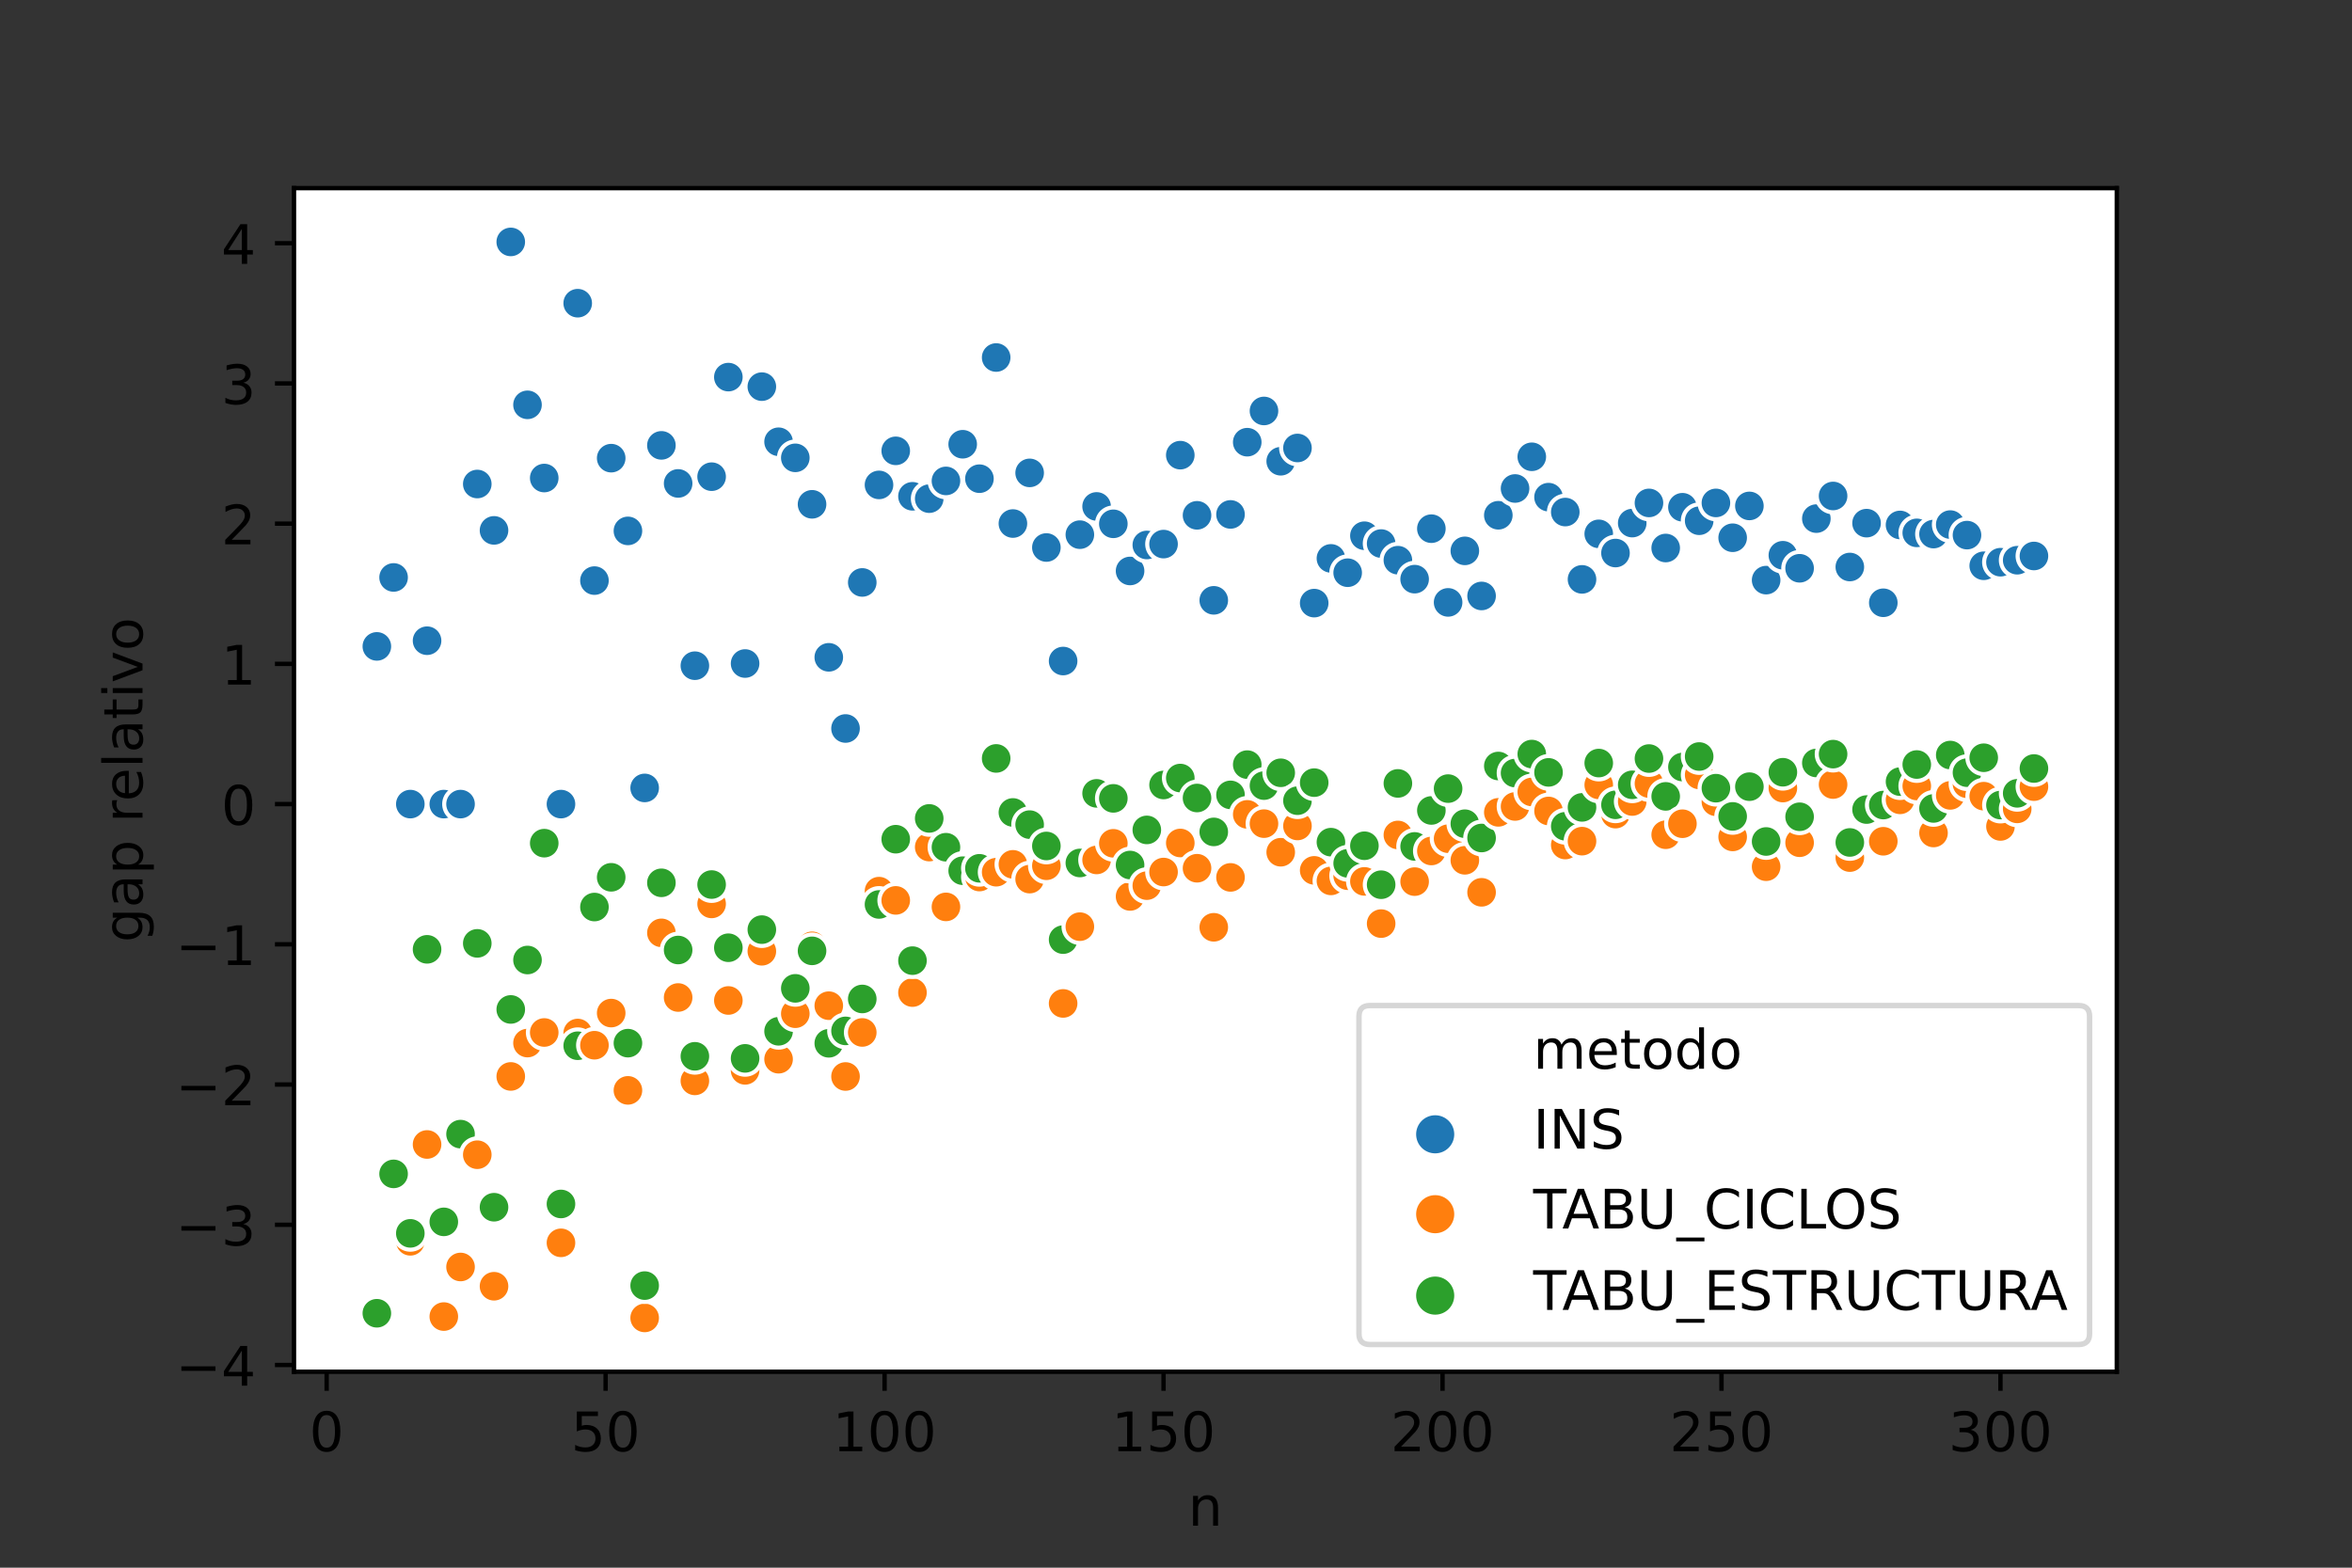 <?xml version="1.0" encoding="utf-8" standalone="no"?>
<!DOCTYPE svg PUBLIC "-//W3C//DTD SVG 1.1//EN"
  "http://www.w3.org/Graphics/SVG/1.1/DTD/svg11.dtd">
<!-- Created with matplotlib (https://matplotlib.org/) -->
<svg height="288pt" version="1.1" viewBox="0 0 432 288" width="432pt" xmlns="http://www.w3.org/2000/svg" xmlns:xlink="http://www.w3.org/1999/xlink">
 <rect x="0" y="0" width="432" height="288" fill="#333333" stroke="none"/>
 <defs>
  <style type="text/css">*{stroke-linecap:butt;stroke-linejoin:round;}</style>
 </defs>
 <g id="figure_1">
  <g id="patch_1">
   <path d="M 0 288 
L 432 288 
L 432 0 
L 0 0 
z
" style="fill:none;"/>
  </g>
  <g id="axes_1">
   <g id="patch_2">
    <path d="M 54 252 
L 388.8 252 
L 388.8 34.56 
L 54 34.56 
z
" style="fill:#ffffff;"/>
   </g>
   <g id="PathCollection_1">
    <defs>
     <path d="M 0 3 
C 0.796 3 1.559 2.684 2.121 2.121 
C 2.684 1.559 3 0.796 3 -0 
C 3 -0.796 2.684 -1.559 2.121 -2.121 
C 1.559 -2.684 0.796 -3 0 -3 
C -0.796 -3 -1.559 -2.684 -2.121 -2.121 
C -2.684 -1.559 -3 -0.796 -3 0 
C -3 0.796 -2.684 1.559 -2.121 2.121 
C -1.559 2.684 -0.796 3 0 3 
z
" id="C0_0_02d961fa59"/>
    </defs>
    <g clip-path="url(#p6218c3441e)">
     <use style="fill:#1f77b4;stroke:#ffffff;stroke-width:0.75;" x="69.218" xlink:href="#C0_0_02d961fa59" y="118.749"/>
    </g>
    <g clip-path="url(#p6218c3441e)">
     <use style="fill:#1f77b4;stroke:#ffffff;stroke-width:0.75;" x="72.293" xlink:href="#C0_0_02d961fa59" y="106.083"/>
    </g>
    <g clip-path="url(#p6218c3441e)">
     <use style="fill:#1f77b4;stroke:#ffffff;stroke-width:0.75;" x="75.367" xlink:href="#C0_0_02d961fa59" y="147.721"/>
    </g>
    <g clip-path="url(#p6218c3441e)">
     <use style="fill:#1f77b4;stroke:#ffffff;stroke-width:0.75;" x="78.441" xlink:href="#C0_0_02d961fa59" y="117.705"/>
    </g>
    <g clip-path="url(#p6218c3441e)">
     <use style="fill:#1f77b4;stroke:#ffffff;stroke-width:0.75;" x="81.516" xlink:href="#C0_0_02d961fa59" y="147.721"/>
    </g>
    <g clip-path="url(#p6218c3441e)">
     <use style="fill:#1f77b4;stroke:#ffffff;stroke-width:0.75;" x="84.59" xlink:href="#C0_0_02d961fa59" y="147.721"/>
    </g>
    <g clip-path="url(#p6218c3441e)">
     <use style="fill:#1f77b4;stroke:#ffffff;stroke-width:0.75;" x="87.664" xlink:href="#C0_0_02d961fa59" y="88.919"/>
    </g>
    <g clip-path="url(#p6218c3441e)">
     <use style="fill:#1f77b4;stroke:#ffffff;stroke-width:0.75;" x="90.739" xlink:href="#C0_0_02d961fa59" y="97.437"/>
    </g>
    <g clip-path="url(#p6218c3441e)">
     <use style="fill:#1f77b4;stroke:#ffffff;stroke-width:0.75;" x="93.813" xlink:href="#C0_0_02d961fa59" y="44.444"/>
    </g>
    <g clip-path="url(#p6218c3441e)">
     <use style="fill:#1f77b4;stroke:#ffffff;stroke-width:0.75;" x="96.888" xlink:href="#C0_0_02d961fa59" y="74.372"/>
    </g>
    <g clip-path="url(#p6218c3441e)">
     <use style="fill:#1f77b4;stroke:#ffffff;stroke-width:0.75;" x="99.962" xlink:href="#C0_0_02d961fa59" y="87.819"/>
    </g>
    <g clip-path="url(#p6218c3441e)">
     <use style="fill:#1f77b4;stroke:#ffffff;stroke-width:0.75;" x="103.036" xlink:href="#C0_0_02d961fa59" y="147.721"/>
    </g>
    <g clip-path="url(#p6218c3441e)">
     <use style="fill:#1f77b4;stroke:#ffffff;stroke-width:0.75;" x="106.111" xlink:href="#C0_0_02d961fa59" y="55.7"/>
    </g>
    <g clip-path="url(#p6218c3441e)">
     <use style="fill:#1f77b4;stroke:#ffffff;stroke-width:0.75;" x="109.185" xlink:href="#C0_0_02d961fa59" y="106.661"/>
    </g>
    <g clip-path="url(#p6218c3441e)">
     <use style="fill:#1f77b4;stroke:#ffffff;stroke-width:0.75;" x="112.26" xlink:href="#C0_0_02d961fa59" y="84.168"/>
    </g>
    <g clip-path="url(#p6218c3441e)">
     <use style="fill:#1f77b4;stroke:#ffffff;stroke-width:0.75;" x="115.334" xlink:href="#C0_0_02d961fa59" y="97.532"/>
    </g>
    <g clip-path="url(#p6218c3441e)">
     <use style="fill:#1f77b4;stroke:#ffffff;stroke-width:0.75;" x="118.408" xlink:href="#C0_0_02d961fa59" y="144.751"/>
    </g>
    <g clip-path="url(#p6218c3441e)">
     <use style="fill:#1f77b4;stroke:#ffffff;stroke-width:0.75;" x="121.483" xlink:href="#C0_0_02d961fa59" y="81.819"/>
    </g>
    <g clip-path="url(#p6218c3441e)">
     <use style="fill:#1f77b4;stroke:#ffffff;stroke-width:0.75;" x="124.557" xlink:href="#C0_0_02d961fa59" y="88.811"/>
    </g>
    <g clip-path="url(#p6218c3441e)">
     <use style="fill:#1f77b4;stroke:#ffffff;stroke-width:0.75;" x="127.631" xlink:href="#C0_0_02d961fa59" y="122.296"/>
    </g>
    <g clip-path="url(#p6218c3441e)">
     <use style="fill:#1f77b4;stroke:#ffffff;stroke-width:0.75;" x="130.706" xlink:href="#C0_0_02d961fa59" y="87.572"/>
    </g>
    <g clip-path="url(#p6218c3441e)">
     <use style="fill:#1f77b4;stroke:#ffffff;stroke-width:0.75;" x="133.78" xlink:href="#C0_0_02d961fa59" y="69.278"/>
    </g>
    <g clip-path="url(#p6218c3441e)">
     <use style="fill:#1f77b4;stroke:#ffffff;stroke-width:0.75;" x="136.855" xlink:href="#C0_0_02d961fa59" y="121.896"/>
    </g>
    <g clip-path="url(#p6218c3441e)">
     <use style="fill:#1f77b4;stroke:#ffffff;stroke-width:0.75;" x="139.929" xlink:href="#C0_0_02d961fa59" y="71.03"/>
    </g>
    <g clip-path="url(#p6218c3441e)">
     <use style="fill:#1f77b4;stroke:#ffffff;stroke-width:0.75;" x="143.003" xlink:href="#C0_0_02d961fa59" y="81.157"/>
    </g>
    <g clip-path="url(#p6218c3441e)">
     <use style="fill:#1f77b4;stroke:#ffffff;stroke-width:0.75;" x="146.078" xlink:href="#C0_0_02d961fa59" y="84.111"/>
    </g>
    <g clip-path="url(#p6218c3441e)">
     <use style="fill:#1f77b4;stroke:#ffffff;stroke-width:0.75;" x="149.152" xlink:href="#C0_0_02d961fa59" y="92.647"/>
    </g>
    <g clip-path="url(#p6218c3441e)">
     <use style="fill:#1f77b4;stroke:#ffffff;stroke-width:0.75;" x="152.226" xlink:href="#C0_0_02d961fa59" y="120.756"/>
    </g>
    <g clip-path="url(#p6218c3441e)">
     <use style="fill:#1f77b4;stroke:#ffffff;stroke-width:0.75;" x="155.301" xlink:href="#C0_0_02d961fa59" y="133.832"/>
    </g>
    <g clip-path="url(#p6218c3441e)">
     <use style="fill:#1f77b4;stroke:#ffffff;stroke-width:0.75;" x="158.375" xlink:href="#C0_0_02d961fa59" y="107.001"/>
    </g>
    <g clip-path="url(#p6218c3441e)">
     <use style="fill:#1f77b4;stroke:#ffffff;stroke-width:0.75;" x="161.45" xlink:href="#C0_0_02d961fa59" y="89.083"/>
    </g>
    <g clip-path="url(#p6218c3441e)">
     <use style="fill:#1f77b4;stroke:#ffffff;stroke-width:0.75;" x="164.524" xlink:href="#C0_0_02d961fa59" y="82.824"/>
    </g>
    <g clip-path="url(#p6218c3441e)">
     <use style="fill:#1f77b4;stroke:#ffffff;stroke-width:0.75;" x="167.598" xlink:href="#C0_0_02d961fa59" y="91.175"/>
    </g>
    <g clip-path="url(#p6218c3441e)">
     <use style="fill:#1f77b4;stroke:#ffffff;stroke-width:0.75;" x="170.673" xlink:href="#C0_0_02d961fa59" y="91.608"/>
    </g>
    <g clip-path="url(#p6218c3441e)">
     <use style="fill:#1f77b4;stroke:#ffffff;stroke-width:0.75;" x="173.747" xlink:href="#C0_0_02d961fa59" y="88.35"/>
    </g>
    <g clip-path="url(#p6218c3441e)">
     <use style="fill:#1f77b4;stroke:#ffffff;stroke-width:0.75;" x="176.821" xlink:href="#C0_0_02d961fa59" y="81.612"/>
    </g>
    <g clip-path="url(#p6218c3441e)">
     <use style="fill:#1f77b4;stroke:#ffffff;stroke-width:0.75;" x="179.896" xlink:href="#C0_0_02d961fa59" y="87.941"/>
    </g>
    <g clip-path="url(#p6218c3441e)">
     <use style="fill:#1f77b4;stroke:#ffffff;stroke-width:0.75;" x="182.97" xlink:href="#C0_0_02d961fa59" y="65.679"/>
    </g>
    <g clip-path="url(#p6218c3441e)">
     <use style="fill:#1f77b4;stroke:#ffffff;stroke-width:0.75;" x="186.045" xlink:href="#C0_0_02d961fa59" y="96.179"/>
    </g>
    <g clip-path="url(#p6218c3441e)">
     <use style="fill:#1f77b4;stroke:#ffffff;stroke-width:0.75;" x="189.119" xlink:href="#C0_0_02d961fa59" y="86.875"/>
    </g>
    <g clip-path="url(#p6218c3441e)">
     <use style="fill:#1f77b4;stroke:#ffffff;stroke-width:0.75;" x="192.193" xlink:href="#C0_0_02d961fa59" y="100.583"/>
    </g>
    <g clip-path="url(#p6218c3441e)">
     <use style="fill:#1f77b4;stroke:#ffffff;stroke-width:0.75;" x="195.268" xlink:href="#C0_0_02d961fa59" y="121.439"/>
    </g>
    <g clip-path="url(#p6218c3441e)">
     <use style="fill:#1f77b4;stroke:#ffffff;stroke-width:0.75;" x="198.342" xlink:href="#C0_0_02d961fa59" y="98.223"/>
    </g>
    <g clip-path="url(#p6218c3441e)">
     <use style="fill:#1f77b4;stroke:#ffffff;stroke-width:0.75;" x="201.417" xlink:href="#C0_0_02d961fa59" y="93.037"/>
    </g>
    <g clip-path="url(#p6218c3441e)">
     <use style="fill:#1f77b4;stroke:#ffffff;stroke-width:0.75;" x="204.491" xlink:href="#C0_0_02d961fa59" y="96.231"/>
    </g>
    <g clip-path="url(#p6218c3441e)">
     <use style="fill:#1f77b4;stroke:#ffffff;stroke-width:0.75;" x="207.565" xlink:href="#C0_0_02d961fa59" y="104.893"/>
    </g>
    <g clip-path="url(#p6218c3441e)">
     <use style="fill:#1f77b4;stroke:#ffffff;stroke-width:0.75;" x="210.64" xlink:href="#C0_0_02d961fa59" y="100.117"/>
    </g>
    <g clip-path="url(#p6218c3441e)">
     <use style="fill:#1f77b4;stroke:#ffffff;stroke-width:0.75;" x="213.714" xlink:href="#C0_0_02d961fa59" y="99.954"/>
    </g>
    <g clip-path="url(#p6218c3441e)">
     <use style="fill:#1f77b4;stroke:#ffffff;stroke-width:0.75;" x="216.788" xlink:href="#C0_0_02d961fa59" y="83.616"/>
    </g>
    <g clip-path="url(#p6218c3441e)">
     <use style="fill:#1f77b4;stroke:#ffffff;stroke-width:0.75;" x="219.863" xlink:href="#C0_0_02d961fa59" y="94.669"/>
    </g>
    <g clip-path="url(#p6218c3441e)">
     <use style="fill:#1f77b4;stroke:#ffffff;stroke-width:0.75;" x="222.937" xlink:href="#C0_0_02d961fa59" y="110.287"/>
    </g>
    <g clip-path="url(#p6218c3441e)">
     <use style="fill:#1f77b4;stroke:#ffffff;stroke-width:0.75;" x="226.012" xlink:href="#C0_0_02d961fa59" y="94.506"/>
    </g>
    <g clip-path="url(#p6218c3441e)">
     <use style="fill:#1f77b4;stroke:#ffffff;stroke-width:0.75;" x="229.086" xlink:href="#C0_0_02d961fa59" y="81.235"/>
    </g>
    <g clip-path="url(#p6218c3441e)">
     <use style="fill:#1f77b4;stroke:#ffffff;stroke-width:0.75;" x="232.16" xlink:href="#C0_0_02d961fa59" y="75.498"/>
    </g>
    <g clip-path="url(#p6218c3441e)">
     <use style="fill:#1f77b4;stroke:#ffffff;stroke-width:0.75;" x="235.235" xlink:href="#C0_0_02d961fa59" y="84.736"/>
    </g>
    <g clip-path="url(#p6218c3441e)">
     <use style="fill:#1f77b4;stroke:#ffffff;stroke-width:0.75;" x="238.309" xlink:href="#C0_0_02d961fa59" y="82.298"/>
    </g>
    <g clip-path="url(#p6218c3441e)">
     <use style="fill:#1f77b4;stroke:#ffffff;stroke-width:0.75;" x="241.383" xlink:href="#C0_0_02d961fa59" y="110.798"/>
    </g>
    <g clip-path="url(#p6218c3441e)">
     <use style="fill:#1f77b4;stroke:#ffffff;stroke-width:0.75;" x="244.458" xlink:href="#C0_0_02d961fa59" y="102.583"/>
    </g>
    <g clip-path="url(#p6218c3441e)">
     <use style="fill:#1f77b4;stroke:#ffffff;stroke-width:0.75;" x="247.532" xlink:href="#C0_0_02d961fa59" y="105.213"/>
    </g>
    <g clip-path="url(#p6218c3441e)">
     <use style="fill:#1f77b4;stroke:#ffffff;stroke-width:0.75;" x="250.607" xlink:href="#C0_0_02d961fa59" y="98.419"/>
    </g>
    <g clip-path="url(#p6218c3441e)">
     <use style="fill:#1f77b4;stroke:#ffffff;stroke-width:0.75;" x="253.681" xlink:href="#C0_0_02d961fa59" y="99.857"/>
    </g>
    <g clip-path="url(#p6218c3441e)">
     <use style="fill:#1f77b4;stroke:#ffffff;stroke-width:0.75;" x="256.755" xlink:href="#C0_0_02d961fa59" y="102.913"/>
    </g>
    <g clip-path="url(#p6218c3441e)">
     <use style="fill:#1f77b4;stroke:#ffffff;stroke-width:0.75;" x="259.83" xlink:href="#C0_0_02d961fa59" y="106.395"/>
    </g>
    <g clip-path="url(#p6218c3441e)">
     <use style="fill:#1f77b4;stroke:#ffffff;stroke-width:0.75;" x="262.904" xlink:href="#C0_0_02d961fa59" y="97.124"/>
    </g>
    <g clip-path="url(#p6218c3441e)">
     <use style="fill:#1f77b4;stroke:#ffffff;stroke-width:0.75;" x="265.979" xlink:href="#C0_0_02d961fa59" y="110.666"/>
    </g>
    <g clip-path="url(#p6218c3441e)">
     <use style="fill:#1f77b4;stroke:#ffffff;stroke-width:0.75;" x="269.053" xlink:href="#C0_0_02d961fa59" y="101.2"/>
    </g>
    <g clip-path="url(#p6218c3441e)">
     <use style="fill:#1f77b4;stroke:#ffffff;stroke-width:0.75;" x="272.127" xlink:href="#C0_0_02d961fa59" y="109.484"/>
    </g>
    <g clip-path="url(#p6218c3441e)">
     <use style="fill:#1f77b4;stroke:#ffffff;stroke-width:0.75;" x="275.202" xlink:href="#C0_0_02d961fa59" y="94.658"/>
    </g>
    <g clip-path="url(#p6218c3441e)">
     <use style="fill:#1f77b4;stroke:#ffffff;stroke-width:0.75;" x="278.276" xlink:href="#C0_0_02d961fa59" y="89.741"/>
    </g>
    <g clip-path="url(#p6218c3441e)">
     <use style="fill:#1f77b4;stroke:#ffffff;stroke-width:0.75;" x="281.35" xlink:href="#C0_0_02d961fa59" y="83.917"/>
    </g>
    <g clip-path="url(#p6218c3441e)">
     <use style="fill:#1f77b4;stroke:#ffffff;stroke-width:0.75;" x="284.425" xlink:href="#C0_0_02d961fa59" y="91.332"/>
    </g>
    <g clip-path="url(#p6218c3441e)">
     <use style="fill:#1f77b4;stroke:#ffffff;stroke-width:0.75;" x="287.499" xlink:href="#C0_0_02d961fa59" y="94.069"/>
    </g>
    <g clip-path="url(#p6218c3441e)">
     <use style="fill:#1f77b4;stroke:#ffffff;stroke-width:0.75;" x="290.574" xlink:href="#C0_0_02d961fa59" y="106.437"/>
    </g>
    <g clip-path="url(#p6218c3441e)">
     <use style="fill:#1f77b4;stroke:#ffffff;stroke-width:0.75;" x="293.648" xlink:href="#C0_0_02d961fa59" y="98.074"/>
    </g>
    <g clip-path="url(#p6218c3441e)">
     <use style="fill:#1f77b4;stroke:#ffffff;stroke-width:0.75;" x="296.722" xlink:href="#C0_0_02d961fa59" y="101.599"/>
    </g>
    <g clip-path="url(#p6218c3441e)">
     <use style="fill:#1f77b4;stroke:#ffffff;stroke-width:0.75;" x="299.797" xlink:href="#C0_0_02d961fa59" y="96.097"/>
    </g>
    <g clip-path="url(#p6218c3441e)">
     <use style="fill:#1f77b4;stroke:#ffffff;stroke-width:0.75;" x="302.871" xlink:href="#C0_0_02d961fa59" y="92.393"/>
    </g>
    <g clip-path="url(#p6218c3441e)">
     <use style="fill:#1f77b4;stroke:#ffffff;stroke-width:0.75;" x="305.945" xlink:href="#C0_0_02d961fa59" y="100.675"/>
    </g>
    <g clip-path="url(#p6218c3441e)">
     <use style="fill:#1f77b4;stroke:#ffffff;stroke-width:0.75;" x="309.02" xlink:href="#C0_0_02d961fa59" y="93.187"/>
    </g>
    <g clip-path="url(#p6218c3441e)">
     <use style="fill:#1f77b4;stroke:#ffffff;stroke-width:0.75;" x="312.094" xlink:href="#C0_0_02d961fa59" y="95.666"/>
    </g>
    <g clip-path="url(#p6218c3441e)">
     <use style="fill:#1f77b4;stroke:#ffffff;stroke-width:0.75;" x="315.169" xlink:href="#C0_0_02d961fa59" y="92.391"/>
    </g>
    <g clip-path="url(#p6218c3441e)">
     <use style="fill:#1f77b4;stroke:#ffffff;stroke-width:0.75;" x="318.243" xlink:href="#C0_0_02d961fa59" y="98.79"/>
    </g>
    <g clip-path="url(#p6218c3441e)">
     <use style="fill:#1f77b4;stroke:#ffffff;stroke-width:0.75;" x="321.317" xlink:href="#C0_0_02d961fa59" y="92.944"/>
    </g>
    <g clip-path="url(#p6218c3441e)">
     <use style="fill:#1f77b4;stroke:#ffffff;stroke-width:0.75;" x="324.392" xlink:href="#C0_0_02d961fa59" y="106.575"/>
    </g>
    <g clip-path="url(#p6218c3441e)">
     <use style="fill:#1f77b4;stroke:#ffffff;stroke-width:0.75;" x="327.466" xlink:href="#C0_0_02d961fa59" y="102.005"/>
    </g>
    <g clip-path="url(#p6218c3441e)">
     <use style="fill:#1f77b4;stroke:#ffffff;stroke-width:0.75;" x="330.54" xlink:href="#C0_0_02d961fa59" y="104.398"/>
    </g>
    <g clip-path="url(#p6218c3441e)">
     <use style="fill:#1f77b4;stroke:#ffffff;stroke-width:0.75;" x="333.615" xlink:href="#C0_0_02d961fa59" y="95.275"/>
    </g>
    <g clip-path="url(#p6218c3441e)">
     <use style="fill:#1f77b4;stroke:#ffffff;stroke-width:0.75;" x="336.689" xlink:href="#C0_0_02d961fa59" y="91.116"/>
    </g>
    <g clip-path="url(#p6218c3441e)">
     <use style="fill:#1f77b4;stroke:#ffffff;stroke-width:0.75;" x="339.764" xlink:href="#C0_0_02d961fa59" y="104.165"/>
    </g>
    <g clip-path="url(#p6218c3441e)">
     <use style="fill:#1f77b4;stroke:#ffffff;stroke-width:0.75;" x="342.838" xlink:href="#C0_0_02d961fa59" y="96.107"/>
    </g>
    <g clip-path="url(#p6218c3441e)">
     <use style="fill:#1f77b4;stroke:#ffffff;stroke-width:0.75;" x="345.912" xlink:href="#C0_0_02d961fa59" y="110.736"/>
    </g>
    <g clip-path="url(#p6218c3441e)">
     <use style="fill:#1f77b4;stroke:#ffffff;stroke-width:0.75;" x="348.987" xlink:href="#C0_0_02d961fa59" y="96.438"/>
    </g>
    <g clip-path="url(#p6218c3441e)">
     <use style="fill:#1f77b4;stroke:#ffffff;stroke-width:0.75;" x="352.061" xlink:href="#C0_0_02d961fa59" y="97.893"/>
    </g>
    <g clip-path="url(#p6218c3441e)">
     <use style="fill:#1f77b4;stroke:#ffffff;stroke-width:0.75;" x="355.136" xlink:href="#C0_0_02d961fa59" y="98.115"/>
    </g>
    <g clip-path="url(#p6218c3441e)">
     <use style="fill:#1f77b4;stroke:#ffffff;stroke-width:0.75;" x="358.21" xlink:href="#C0_0_02d961fa59" y="96.37"/>
    </g>
    <g clip-path="url(#p6218c3441e)">
     <use style="fill:#1f77b4;stroke:#ffffff;stroke-width:0.75;" x="361.284" xlink:href="#C0_0_02d961fa59" y="98.305"/>
    </g>
    <g clip-path="url(#p6218c3441e)">
     <use style="fill:#1f77b4;stroke:#ffffff;stroke-width:0.75;" x="364.359" xlink:href="#C0_0_02d961fa59" y="103.939"/>
    </g>
    <g clip-path="url(#p6218c3441e)">
     <use style="fill:#1f77b4;stroke:#ffffff;stroke-width:0.75;" x="367.433" xlink:href="#C0_0_02d961fa59" y="103.282"/>
    </g>
    <g clip-path="url(#p6218c3441e)">
     <use style="fill:#1f77b4;stroke:#ffffff;stroke-width:0.75;" x="370.507" xlink:href="#C0_0_02d961fa59" y="102.918"/>
    </g>
    <g clip-path="url(#p6218c3441e)">
     <use style="fill:#1f77b4;stroke:#ffffff;stroke-width:0.75;" x="373.582" xlink:href="#C0_0_02d961fa59" y="102.14"/>
    </g>
    <g clip-path="url(#p6218c3441e)">
     <use style="fill:#ff7f0e;stroke:#ffffff;stroke-width:0.75;" x="69.218" xlink:href="#C0_0_02d961fa59" y="241.259"/>
    </g>
    <g clip-path="url(#p6218c3441e)">
     <use style="fill:#2ca02c;stroke:#ffffff;stroke-width:0.75;" x="69.218" xlink:href="#C0_0_02d961fa59" y="241.259"/>
    </g>
    <g clip-path="url(#p6218c3441e)">
     <use style="fill:#ff7f0e;stroke:#ffffff;stroke-width:0.75;" x="72.293" xlink:href="#C0_0_02d961fa59" y="215.655"/>
    </g>
    <g clip-path="url(#p6218c3441e)">
     <use style="fill:#2ca02c;stroke:#ffffff;stroke-width:0.75;" x="72.293" xlink:href="#C0_0_02d961fa59" y="215.655"/>
    </g>
    <g clip-path="url(#p6218c3441e)">
     <use style="fill:#ff7f0e;stroke:#ffffff;stroke-width:0.75;" x="75.367" xlink:href="#C0_0_02d961fa59" y="228.039"/>
    </g>
    <g clip-path="url(#p6218c3441e)">
     <use style="fill:#2ca02c;stroke:#ffffff;stroke-width:0.75;" x="75.367" xlink:href="#C0_0_02d961fa59" y="226.579"/>
    </g>
    <g clip-path="url(#p6218c3441e)">
     <use style="fill:#ff7f0e;stroke:#ffffff;stroke-width:0.75;" x="78.441" xlink:href="#C0_0_02d961fa59" y="210.253"/>
    </g>
    <g clip-path="url(#p6218c3441e)">
     <use style="fill:#2ca02c;stroke:#ffffff;stroke-width:0.75;" x="78.441" xlink:href="#C0_0_02d961fa59" y="174.401"/>
    </g>
    <g clip-path="url(#p6218c3441e)">
     <use style="fill:#ff7f0e;stroke:#ffffff;stroke-width:0.75;" x="81.516" xlink:href="#C0_0_02d961fa59" y="241.867"/>
    </g>
    <g clip-path="url(#p6218c3441e)">
     <use style="fill:#2ca02c;stroke:#ffffff;stroke-width:0.75;" x="81.516" xlink:href="#C0_0_02d961fa59" y="224.468"/>
    </g>
    <g clip-path="url(#p6218c3441e)">
     <use style="fill:#ff7f0e;stroke:#ffffff;stroke-width:0.75;" x="84.59" xlink:href="#C0_0_02d961fa59" y="232.758"/>
    </g>
    <g clip-path="url(#p6218c3441e)">
     <use style="fill:#2ca02c;stroke:#ffffff;stroke-width:0.75;" x="84.59" xlink:href="#C0_0_02d961fa59" y="208.349"/>
    </g>
    <g clip-path="url(#p6218c3441e)">
     <use style="fill:#ff7f0e;stroke:#ffffff;stroke-width:0.75;" x="87.664" xlink:href="#C0_0_02d961fa59" y="212.133"/>
    </g>
    <g clip-path="url(#p6218c3441e)">
     <use style="fill:#2ca02c;stroke:#ffffff;stroke-width:0.75;" x="87.664" xlink:href="#C0_0_02d961fa59" y="173.306"/>
    </g>
    <g clip-path="url(#p6218c3441e)">
     <use style="fill:#ff7f0e;stroke:#ffffff;stroke-width:0.75;" x="90.739" xlink:href="#C0_0_02d961fa59" y="236.296"/>
    </g>
    <g clip-path="url(#p6218c3441e)">
     <use style="fill:#2ca02c;stroke:#ffffff;stroke-width:0.75;" x="90.739" xlink:href="#C0_0_02d961fa59" y="221.779"/>
    </g>
    <g clip-path="url(#p6218c3441e)">
     <use style="fill:#ff7f0e;stroke:#ffffff;stroke-width:0.75;" x="93.813" xlink:href="#C0_0_02d961fa59" y="197.754"/>
    </g>
    <g clip-path="url(#p6218c3441e)">
     <use style="fill:#2ca02c;stroke:#ffffff;stroke-width:0.75;" x="93.813" xlink:href="#C0_0_02d961fa59" y="185.446"/>
    </g>
    <g clip-path="url(#p6218c3441e)">
     <use style="fill:#ff7f0e;stroke:#ffffff;stroke-width:0.75;" x="96.888" xlink:href="#C0_0_02d961fa59" y="191.623"/>
    </g>
    <g clip-path="url(#p6218c3441e)">
     <use style="fill:#2ca02c;stroke:#ffffff;stroke-width:0.75;" x="96.888" xlink:href="#C0_0_02d961fa59" y="176.364"/>
    </g>
    <g clip-path="url(#p6218c3441e)">
     <use style="fill:#ff7f0e;stroke:#ffffff;stroke-width:0.75;" x="99.962" xlink:href="#C0_0_02d961fa59" y="189.679"/>
    </g>
    <g clip-path="url(#p6218c3441e)">
     <use style="fill:#2ca02c;stroke:#ffffff;stroke-width:0.75;" x="99.962" xlink:href="#C0_0_02d961fa59" y="154.898"/>
    </g>
    <g clip-path="url(#p6218c3441e)">
     <use style="fill:#ff7f0e;stroke:#ffffff;stroke-width:0.75;" x="103.036" xlink:href="#C0_0_02d961fa59" y="228.321"/>
    </g>
    <g clip-path="url(#p6218c3441e)">
     <use style="fill:#2ca02c;stroke:#ffffff;stroke-width:0.75;" x="103.036" xlink:href="#C0_0_02d961fa59" y="221.179"/>
    </g>
    <g clip-path="url(#p6218c3441e)">
     <use style="fill:#ff7f0e;stroke:#ffffff;stroke-width:0.75;" x="106.111" xlink:href="#C0_0_02d961fa59" y="189.777"/>
    </g>
    <g clip-path="url(#p6218c3441e)">
     <use style="fill:#2ca02c;stroke:#ffffff;stroke-width:0.75;" x="106.111" xlink:href="#C0_0_02d961fa59" y="192.113"/>
    </g>
    <g clip-path="url(#p6218c3441e)">
     <use style="fill:#ff7f0e;stroke:#ffffff;stroke-width:0.75;" x="109.185" xlink:href="#C0_0_02d961fa59" y="192.019"/>
    </g>
    <g clip-path="url(#p6218c3441e)">
     <use style="fill:#2ca02c;stroke:#ffffff;stroke-width:0.75;" x="109.185" xlink:href="#C0_0_02d961fa59" y="166.632"/>
    </g>
    <g clip-path="url(#p6218c3441e)">
     <use style="fill:#ff7f0e;stroke:#ffffff;stroke-width:0.75;" x="112.26" xlink:href="#C0_0_02d961fa59" y="186.112"/>
    </g>
    <g clip-path="url(#p6218c3441e)">
     <use style="fill:#2ca02c;stroke:#ffffff;stroke-width:0.75;" x="112.26" xlink:href="#C0_0_02d961fa59" y="161.169"/>
    </g>
    <g clip-path="url(#p6218c3441e)">
     <use style="fill:#ff7f0e;stroke:#ffffff;stroke-width:0.75;" x="115.334" xlink:href="#C0_0_02d961fa59" y="200.312"/>
    </g>
    <g clip-path="url(#p6218c3441e)">
     <use style="fill:#2ca02c;stroke:#ffffff;stroke-width:0.75;" x="115.334" xlink:href="#C0_0_02d961fa59" y="191.636"/>
    </g>
    <g clip-path="url(#p6218c3441e)">
     <use style="fill:#ff7f0e;stroke:#ffffff;stroke-width:0.75;" x="118.408" xlink:href="#C0_0_02d961fa59" y="242.116"/>
    </g>
    <g clip-path="url(#p6218c3441e)">
     <use style="fill:#2ca02c;stroke:#ffffff;stroke-width:0.75;" x="118.408" xlink:href="#C0_0_02d961fa59" y="236.177"/>
    </g>
    <g clip-path="url(#p6218c3441e)">
     <use style="fill:#ff7f0e;stroke:#ffffff;stroke-width:0.75;" x="121.483" xlink:href="#C0_0_02d961fa59" y="171.375"/>
    </g>
    <g clip-path="url(#p6218c3441e)">
     <use style="fill:#2ca02c;stroke:#ffffff;stroke-width:0.75;" x="121.483" xlink:href="#C0_0_02d961fa59" y="162.182"/>
    </g>
    <g clip-path="url(#p6218c3441e)">
     <use style="fill:#ff7f0e;stroke:#ffffff;stroke-width:0.75;" x="124.557" xlink:href="#C0_0_02d961fa59" y="183.253"/>
    </g>
    <g clip-path="url(#p6218c3441e)">
     <use style="fill:#2ca02c;stroke:#ffffff;stroke-width:0.75;" x="124.557" xlink:href="#C0_0_02d961fa59" y="174.526"/>
    </g>
    <g clip-path="url(#p6218c3441e)">
     <use style="fill:#ff7f0e;stroke:#ffffff;stroke-width:0.75;" x="127.631" xlink:href="#C0_0_02d961fa59" y="198.57"/>
    </g>
    <g clip-path="url(#p6218c3441e)">
     <use style="fill:#2ca02c;stroke:#ffffff;stroke-width:0.75;" x="127.631" xlink:href="#C0_0_02d961fa59" y="194.053"/>
    </g>
    <g clip-path="url(#p6218c3441e)">
     <use style="fill:#ff7f0e;stroke:#ffffff;stroke-width:0.75;" x="130.706" xlink:href="#C0_0_02d961fa59" y="166.058"/>
    </g>
    <g clip-path="url(#p6218c3441e)">
     <use style="fill:#2ca02c;stroke:#ffffff;stroke-width:0.75;" x="130.706" xlink:href="#C0_0_02d961fa59" y="162.501"/>
    </g>
    <g clip-path="url(#p6218c3441e)">
     <use style="fill:#ff7f0e;stroke:#ffffff;stroke-width:0.75;" x="133.78" xlink:href="#C0_0_02d961fa59" y="183.798"/>
    </g>
    <g clip-path="url(#p6218c3441e)">
     <use style="fill:#2ca02c;stroke:#ffffff;stroke-width:0.75;" x="133.78" xlink:href="#C0_0_02d961fa59" y="174.109"/>
    </g>
    <g clip-path="url(#p6218c3441e)">
     <use style="fill:#ff7f0e;stroke:#ffffff;stroke-width:0.75;" x="136.855" xlink:href="#C0_0_02d961fa59" y="196.635"/>
    </g>
    <g clip-path="url(#p6218c3441e)">
     <use style="fill:#2ca02c;stroke:#ffffff;stroke-width:0.75;" x="136.855" xlink:href="#C0_0_02d961fa59" y="194.433"/>
    </g>
    <g clip-path="url(#p6218c3441e)">
     <use style="fill:#ff7f0e;stroke:#ffffff;stroke-width:0.75;" x="139.929" xlink:href="#C0_0_02d961fa59" y="174.758"/>
    </g>
    <g clip-path="url(#p6218c3441e)">
     <use style="fill:#2ca02c;stroke:#ffffff;stroke-width:0.75;" x="139.929" xlink:href="#C0_0_02d961fa59" y="170.78"/>
    </g>
    <g clip-path="url(#p6218c3441e)">
     <use style="fill:#ff7f0e;stroke:#ffffff;stroke-width:0.75;" x="143.003" xlink:href="#C0_0_02d961fa59" y="194.588"/>
    </g>
    <g clip-path="url(#p6218c3441e)">
     <use style="fill:#2ca02c;stroke:#ffffff;stroke-width:0.75;" x="143.003" xlink:href="#C0_0_02d961fa59" y="189.458"/>
    </g>
    <g clip-path="url(#p6218c3441e)">
     <use style="fill:#ff7f0e;stroke:#ffffff;stroke-width:0.75;" x="146.078" xlink:href="#C0_0_02d961fa59" y="186.23"/>
    </g>
    <g clip-path="url(#p6218c3441e)">
     <use style="fill:#2ca02c;stroke:#ffffff;stroke-width:0.75;" x="146.078" xlink:href="#C0_0_02d961fa59" y="181.57"/>
    </g>
    <g clip-path="url(#p6218c3441e)">
     <use style="fill:#ff7f0e;stroke:#ffffff;stroke-width:0.75;" x="149.152" xlink:href="#C0_0_02d961fa59" y="173.76"/>
    </g>
    <g clip-path="url(#p6218c3441e)">
     <use style="fill:#2ca02c;stroke:#ffffff;stroke-width:0.75;" x="149.152" xlink:href="#C0_0_02d961fa59" y="174.682"/>
    </g>
    <g clip-path="url(#p6218c3441e)">
     <use style="fill:#ff7f0e;stroke:#ffffff;stroke-width:0.75;" x="152.226" xlink:href="#C0_0_02d961fa59" y="184.755"/>
    </g>
    <g clip-path="url(#p6218c3441e)">
     <use style="fill:#2ca02c;stroke:#ffffff;stroke-width:0.75;" x="152.226" xlink:href="#C0_0_02d961fa59" y="191.663"/>
    </g>
    <g clip-path="url(#p6218c3441e)">
     <use style="fill:#ff7f0e;stroke:#ffffff;stroke-width:0.75;" x="155.301" xlink:href="#C0_0_02d961fa59" y="197.763"/>
    </g>
    <g clip-path="url(#p6218c3441e)">
     <use style="fill:#2ca02c;stroke:#ffffff;stroke-width:0.75;" x="155.301" xlink:href="#C0_0_02d961fa59" y="189.386"/>
    </g>
    <g clip-path="url(#p6218c3441e)">
     <use style="fill:#ff7f0e;stroke:#ffffff;stroke-width:0.75;" x="158.375" xlink:href="#C0_0_02d961fa59" y="189.671"/>
    </g>
    <g clip-path="url(#p6218c3441e)">
     <use style="fill:#2ca02c;stroke:#ffffff;stroke-width:0.75;" x="158.375" xlink:href="#C0_0_02d961fa59" y="183.52"/>
    </g>
    <g clip-path="url(#p6218c3441e)">
     <use style="fill:#ff7f0e;stroke:#ffffff;stroke-width:0.75;" x="161.45" xlink:href="#C0_0_02d961fa59" y="163.713"/>
    </g>
    <g clip-path="url(#p6218c3441e)">
     <use style="fill:#2ca02c;stroke:#ffffff;stroke-width:0.75;" x="161.45" xlink:href="#C0_0_02d961fa59" y="166.156"/>
    </g>
    <g clip-path="url(#p6218c3441e)">
     <use style="fill:#ff7f0e;stroke:#ffffff;stroke-width:0.75;" x="164.524" xlink:href="#C0_0_02d961fa59" y="165.412"/>
    </g>
    <g clip-path="url(#p6218c3441e)">
     <use style="fill:#2ca02c;stroke:#ffffff;stroke-width:0.75;" x="164.524" xlink:href="#C0_0_02d961fa59" y="154.169"/>
    </g>
    <g clip-path="url(#p6218c3441e)">
     <use style="fill:#ff7f0e;stroke:#ffffff;stroke-width:0.75;" x="167.598" xlink:href="#C0_0_02d961fa59" y="182.347"/>
    </g>
    <g clip-path="url(#p6218c3441e)">
     <use style="fill:#2ca02c;stroke:#ffffff;stroke-width:0.75;" x="167.598" xlink:href="#C0_0_02d961fa59" y="176.479"/>
    </g>
    <g clip-path="url(#p6218c3441e)">
     <use style="fill:#ff7f0e;stroke:#ffffff;stroke-width:0.75;" x="170.673" xlink:href="#C0_0_02d961fa59" y="155.615"/>
    </g>
    <g clip-path="url(#p6218c3441e)">
     <use style="fill:#2ca02c;stroke:#ffffff;stroke-width:0.75;" x="170.673" xlink:href="#C0_0_02d961fa59" y="150.352"/>
    </g>
    <g clip-path="url(#p6218c3441e)">
     <use style="fill:#ff7f0e;stroke:#ffffff;stroke-width:0.75;" x="173.747" xlink:href="#C0_0_02d961fa59" y="166.606"/>
    </g>
    <g clip-path="url(#p6218c3441e)">
     <use style="fill:#2ca02c;stroke:#ffffff;stroke-width:0.75;" x="173.747" xlink:href="#C0_0_02d961fa59" y="155.644"/>
    </g>
    <g clip-path="url(#p6218c3441e)">
     <use style="fill:#ff7f0e;stroke:#ffffff;stroke-width:0.75;" x="176.821" xlink:href="#C0_0_02d961fa59" y="159.74"/>
    </g>
    <g clip-path="url(#p6218c3441e)">
     <use style="fill:#2ca02c;stroke:#ffffff;stroke-width:0.75;" x="176.821" xlink:href="#C0_0_02d961fa59" y="159.955"/>
    </g>
    <g clip-path="url(#p6218c3441e)">
     <use style="fill:#ff7f0e;stroke:#ffffff;stroke-width:0.75;" x="179.896" xlink:href="#C0_0_02d961fa59" y="161.12"/>
    </g>
    <g clip-path="url(#p6218c3441e)">
     <use style="fill:#2ca02c;stroke:#ffffff;stroke-width:0.75;" x="179.896" xlink:href="#C0_0_02d961fa59" y="159.516"/>
    </g>
    <g clip-path="url(#p6218c3441e)">
     <use style="fill:#ff7f0e;stroke:#ffffff;stroke-width:0.75;" x="182.97" xlink:href="#C0_0_02d961fa59" y="160.233"/>
    </g>
    <g clip-path="url(#p6218c3441e)">
     <use style="fill:#2ca02c;stroke:#ffffff;stroke-width:0.75;" x="182.97" xlink:href="#C0_0_02d961fa59" y="139.332"/>
    </g>
    <g clip-path="url(#p6218c3441e)">
     <use style="fill:#ff7f0e;stroke:#ffffff;stroke-width:0.75;" x="186.045" xlink:href="#C0_0_02d961fa59" y="158.788"/>
    </g>
    <g clip-path="url(#p6218c3441e)">
     <use style="fill:#2ca02c;stroke:#ffffff;stroke-width:0.75;" x="186.045" xlink:href="#C0_0_02d961fa59" y="149.256"/>
    </g>
    <g clip-path="url(#p6218c3441e)">
     <use style="fill:#ff7f0e;stroke:#ffffff;stroke-width:0.75;" x="189.119" xlink:href="#C0_0_02d961fa59" y="161.5"/>
    </g>
    <g clip-path="url(#p6218c3441e)">
     <use style="fill:#2ca02c;stroke:#ffffff;stroke-width:0.75;" x="189.119" xlink:href="#C0_0_02d961fa59" y="151.492"/>
    </g>
    <g clip-path="url(#p6218c3441e)">
     <use style="fill:#ff7f0e;stroke:#ffffff;stroke-width:0.75;" x="192.193" xlink:href="#C0_0_02d961fa59" y="159.051"/>
    </g>
    <g clip-path="url(#p6218c3441e)">
     <use style="fill:#2ca02c;stroke:#ffffff;stroke-width:0.75;" x="192.193" xlink:href="#C0_0_02d961fa59" y="155.415"/>
    </g>
    <g clip-path="url(#p6218c3441e)">
     <use style="fill:#ff7f0e;stroke:#ffffff;stroke-width:0.75;" x="195.268" xlink:href="#C0_0_02d961fa59" y="184.34"/>
    </g>
    <g clip-path="url(#p6218c3441e)">
     <use style="fill:#2ca02c;stroke:#ffffff;stroke-width:0.75;" x="195.268" xlink:href="#C0_0_02d961fa59" y="172.619"/>
    </g>
    <g clip-path="url(#p6218c3441e)">
     <use style="fill:#ff7f0e;stroke:#ffffff;stroke-width:0.75;" x="198.342" xlink:href="#C0_0_02d961fa59" y="170.236"/>
    </g>
    <g clip-path="url(#p6218c3441e)">
     <use style="fill:#2ca02c;stroke:#ffffff;stroke-width:0.75;" x="198.342" xlink:href="#C0_0_02d961fa59" y="158.537"/>
    </g>
    <g clip-path="url(#p6218c3441e)">
     <use style="fill:#ff7f0e;stroke:#ffffff;stroke-width:0.75;" x="201.417" xlink:href="#C0_0_02d961fa59" y="157.979"/>
    </g>
    <g clip-path="url(#p6218c3441e)">
     <use style="fill:#2ca02c;stroke:#ffffff;stroke-width:0.75;" x="201.417" xlink:href="#C0_0_02d961fa59" y="145.748"/>
    </g>
    <g clip-path="url(#p6218c3441e)">
     <use style="fill:#ff7f0e;stroke:#ffffff;stroke-width:0.75;" x="204.491" xlink:href="#C0_0_02d961fa59" y="154.926"/>
    </g>
    <g clip-path="url(#p6218c3441e)">
     <use style="fill:#2ca02c;stroke:#ffffff;stroke-width:0.75;" x="204.491" xlink:href="#C0_0_02d961fa59" y="146.668"/>
    </g>
    <g clip-path="url(#p6218c3441e)">
     <use style="fill:#ff7f0e;stroke:#ffffff;stroke-width:0.75;" x="207.565" xlink:href="#C0_0_02d961fa59" y="164.687"/>
    </g>
    <g clip-path="url(#p6218c3441e)">
     <use style="fill:#2ca02c;stroke:#ffffff;stroke-width:0.75;" x="207.565" xlink:href="#C0_0_02d961fa59" y="158.914"/>
    </g>
    <g clip-path="url(#p6218c3441e)">
     <use style="fill:#ff7f0e;stroke:#ffffff;stroke-width:0.75;" x="210.64" xlink:href="#C0_0_02d961fa59" y="162.701"/>
    </g>
    <g clip-path="url(#p6218c3441e)">
     <use style="fill:#2ca02c;stroke:#ffffff;stroke-width:0.75;" x="210.64" xlink:href="#C0_0_02d961fa59" y="152.464"/>
    </g>
    <g clip-path="url(#p6218c3441e)">
     <use style="fill:#ff7f0e;stroke:#ffffff;stroke-width:0.75;" x="213.714" xlink:href="#C0_0_02d961fa59" y="160.202"/>
    </g>
    <g clip-path="url(#p6218c3441e)">
     <use style="fill:#2ca02c;stroke:#ffffff;stroke-width:0.75;" x="213.714" xlink:href="#C0_0_02d961fa59" y="144.209"/>
    </g>
    <g clip-path="url(#p6218c3441e)">
     <use style="fill:#ff7f0e;stroke:#ffffff;stroke-width:0.75;" x="216.788" xlink:href="#C0_0_02d961fa59" y="154.866"/>
    </g>
    <g clip-path="url(#p6218c3441e)">
     <use style="fill:#2ca02c;stroke:#ffffff;stroke-width:0.75;" x="216.788" xlink:href="#C0_0_02d961fa59" y="142.935"/>
    </g>
    <g clip-path="url(#p6218c3441e)">
     <use style="fill:#ff7f0e;stroke:#ffffff;stroke-width:0.75;" x="219.863" xlink:href="#C0_0_02d961fa59" y="159.504"/>
    </g>
    <g clip-path="url(#p6218c3441e)">
     <use style="fill:#2ca02c;stroke:#ffffff;stroke-width:0.75;" x="219.863" xlink:href="#C0_0_02d961fa59" y="146.601"/>
    </g>
    <g clip-path="url(#p6218c3441e)">
     <use style="fill:#ff7f0e;stroke:#ffffff;stroke-width:0.75;" x="222.937" xlink:href="#C0_0_02d961fa59" y="170.353"/>
    </g>
    <g clip-path="url(#p6218c3441e)">
     <use style="fill:#2ca02c;stroke:#ffffff;stroke-width:0.75;" x="222.937" xlink:href="#C0_0_02d961fa59" y="152.83"/>
    </g>
    <g clip-path="url(#p6218c3441e)">
     <use style="fill:#ff7f0e;stroke:#ffffff;stroke-width:0.75;" x="226.012" xlink:href="#C0_0_02d961fa59" y="161.188"/>
    </g>
    <g clip-path="url(#p6218c3441e)">
     <use style="fill:#2ca02c;stroke:#ffffff;stroke-width:0.75;" x="226.012" xlink:href="#C0_0_02d961fa59" y="146.028"/>
    </g>
    <g clip-path="url(#p6218c3441e)">
     <use style="fill:#ff7f0e;stroke:#ffffff;stroke-width:0.75;" x="229.086" xlink:href="#C0_0_02d961fa59" y="149.61"/>
    </g>
    <g clip-path="url(#p6218c3441e)">
     <use style="fill:#2ca02c;stroke:#ffffff;stroke-width:0.75;" x="229.086" xlink:href="#C0_0_02d961fa59" y="140.468"/>
    </g>
    <g clip-path="url(#p6218c3441e)">
     <use style="fill:#ff7f0e;stroke:#ffffff;stroke-width:0.75;" x="232.16" xlink:href="#C0_0_02d961fa59" y="151.312"/>
    </g>
    <g clip-path="url(#p6218c3441e)">
     <use style="fill:#2ca02c;stroke:#ffffff;stroke-width:0.75;" x="232.16" xlink:href="#C0_0_02d961fa59" y="144.325"/>
    </g>
    <g clip-path="url(#p6218c3441e)">
     <use style="fill:#ff7f0e;stroke:#ffffff;stroke-width:0.75;" x="235.235" xlink:href="#C0_0_02d961fa59" y="156.564"/>
    </g>
    <g clip-path="url(#p6218c3441e)">
     <use style="fill:#2ca02c;stroke:#ffffff;stroke-width:0.75;" x="235.235" xlink:href="#C0_0_02d961fa59" y="141.969"/>
    </g>
    <g clip-path="url(#p6218c3441e)">
     <use style="fill:#ff7f0e;stroke:#ffffff;stroke-width:0.75;" x="238.309" xlink:href="#C0_0_02d961fa59" y="151.737"/>
    </g>
    <g clip-path="url(#p6218c3441e)">
     <use style="fill:#2ca02c;stroke:#ffffff;stroke-width:0.75;" x="238.309" xlink:href="#C0_0_02d961fa59" y="147.096"/>
    </g>
    <g clip-path="url(#p6218c3441e)">
     <use style="fill:#ff7f0e;stroke:#ffffff;stroke-width:0.75;" x="241.383" xlink:href="#C0_0_02d961fa59" y="159.895"/>
    </g>
    <g clip-path="url(#p6218c3441e)">
     <use style="fill:#2ca02c;stroke:#ffffff;stroke-width:0.75;" x="241.383" xlink:href="#C0_0_02d961fa59" y="143.779"/>
    </g>
    <g clip-path="url(#p6218c3441e)">
     <use style="fill:#ff7f0e;stroke:#ffffff;stroke-width:0.75;" x="244.458" xlink:href="#C0_0_02d961fa59" y="161.829"/>
    </g>
    <g clip-path="url(#p6218c3441e)">
     <use style="fill:#2ca02c;stroke:#ffffff;stroke-width:0.75;" x="244.458" xlink:href="#C0_0_02d961fa59" y="154.713"/>
    </g>
    <g clip-path="url(#p6218c3441e)">
     <use style="fill:#ff7f0e;stroke:#ffffff;stroke-width:0.75;" x="247.532" xlink:href="#C0_0_02d961fa59" y="160.876"/>
    </g>
    <g clip-path="url(#p6218c3441e)">
     <use style="fill:#2ca02c;stroke:#ffffff;stroke-width:0.75;" x="247.532" xlink:href="#C0_0_02d961fa59" y="158.603"/>
    </g>
    <g clip-path="url(#p6218c3441e)">
     <use style="fill:#ff7f0e;stroke:#ffffff;stroke-width:0.75;" x="250.607" xlink:href="#C0_0_02d961fa59" y="161.92"/>
    </g>
    <g clip-path="url(#p6218c3441e)">
     <use style="fill:#2ca02c;stroke:#ffffff;stroke-width:0.75;" x="250.607" xlink:href="#C0_0_02d961fa59" y="155.372"/>
    </g>
    <g clip-path="url(#p6218c3441e)">
     <use style="fill:#ff7f0e;stroke:#ffffff;stroke-width:0.75;" x="253.681" xlink:href="#C0_0_02d961fa59" y="169.676"/>
    </g>
    <g clip-path="url(#p6218c3441e)">
     <use style="fill:#2ca02c;stroke:#ffffff;stroke-width:0.75;" x="253.681" xlink:href="#C0_0_02d961fa59" y="162.531"/>
    </g>
    <g clip-path="url(#p6218c3441e)">
     <use style="fill:#ff7f0e;stroke:#ffffff;stroke-width:0.75;" x="256.755" xlink:href="#C0_0_02d961fa59" y="153.393"/>
    </g>
    <g clip-path="url(#p6218c3441e)">
     <use style="fill:#2ca02c;stroke:#ffffff;stroke-width:0.75;" x="256.755" xlink:href="#C0_0_02d961fa59" y="143.921"/>
    </g>
    <g clip-path="url(#p6218c3441e)">
     <use style="fill:#ff7f0e;stroke:#ffffff;stroke-width:0.75;" x="259.83" xlink:href="#C0_0_02d961fa59" y="161.962"/>
    </g>
    <g clip-path="url(#p6218c3441e)">
     <use style="fill:#2ca02c;stroke:#ffffff;stroke-width:0.75;" x="259.83" xlink:href="#C0_0_02d961fa59" y="155.497"/>
    </g>
    <g clip-path="url(#p6218c3441e)">
     <use style="fill:#ff7f0e;stroke:#ffffff;stroke-width:0.75;" x="262.904" xlink:href="#C0_0_02d961fa59" y="156.333"/>
    </g>
    <g clip-path="url(#p6218c3441e)">
     <use style="fill:#2ca02c;stroke:#ffffff;stroke-width:0.75;" x="262.904" xlink:href="#C0_0_02d961fa59" y="148.887"/>
    </g>
    <g clip-path="url(#p6218c3441e)">
     <use style="fill:#ff7f0e;stroke:#ffffff;stroke-width:0.75;" x="265.979" xlink:href="#C0_0_02d961fa59" y="154.078"/>
    </g>
    <g clip-path="url(#p6218c3441e)">
     <use style="fill:#2ca02c;stroke:#ffffff;stroke-width:0.75;" x="265.979" xlink:href="#C0_0_02d961fa59" y="144.874"/>
    </g>
    <g clip-path="url(#p6218c3441e)">
     <use style="fill:#ff7f0e;stroke:#ffffff;stroke-width:0.75;" x="269.053" xlink:href="#C0_0_02d961fa59" y="158.046"/>
    </g>
    <g clip-path="url(#p6218c3441e)">
     <use style="fill:#2ca02c;stroke:#ffffff;stroke-width:0.75;" x="269.053" xlink:href="#C0_0_02d961fa59" y="151.325"/>
    </g>
    <g clip-path="url(#p6218c3441e)">
     <use style="fill:#ff7f0e;stroke:#ffffff;stroke-width:0.75;" x="272.127" xlink:href="#C0_0_02d961fa59" y="163.927"/>
    </g>
    <g clip-path="url(#p6218c3441e)">
     <use style="fill:#2ca02c;stroke:#ffffff;stroke-width:0.75;" x="272.127" xlink:href="#C0_0_02d961fa59" y="153.949"/>
    </g>
    <g clip-path="url(#p6218c3441e)">
     <use style="fill:#ff7f0e;stroke:#ffffff;stroke-width:0.75;" x="275.202" xlink:href="#C0_0_02d961fa59" y="149.237"/>
    </g>
    <g clip-path="url(#p6218c3441e)">
     <use style="fill:#2ca02c;stroke:#ffffff;stroke-width:0.75;" x="275.202" xlink:href="#C0_0_02d961fa59" y="140.723"/>
    </g>
    <g clip-path="url(#p6218c3441e)">
     <use style="fill:#ff7f0e;stroke:#ffffff;stroke-width:0.75;" x="278.276" xlink:href="#C0_0_02d961fa59" y="148.156"/>
    </g>
    <g clip-path="url(#p6218c3441e)">
     <use style="fill:#2ca02c;stroke:#ffffff;stroke-width:0.75;" x="278.276" xlink:href="#C0_0_02d961fa59" y="142.018"/>
    </g>
    <g clip-path="url(#p6218c3441e)">
     <use style="fill:#ff7f0e;stroke:#ffffff;stroke-width:0.75;" x="281.35" xlink:href="#C0_0_02d961fa59" y="145.491"/>
    </g>
    <g clip-path="url(#p6218c3441e)">
     <use style="fill:#2ca02c;stroke:#ffffff;stroke-width:0.75;" x="281.35" xlink:href="#C0_0_02d961fa59" y="138.528"/>
    </g>
    <g clip-path="url(#p6218c3441e)">
     <use style="fill:#ff7f0e;stroke:#ffffff;stroke-width:0.75;" x="284.425" xlink:href="#C0_0_02d961fa59" y="148.983"/>
    </g>
    <g clip-path="url(#p6218c3441e)">
     <use style="fill:#2ca02c;stroke:#ffffff;stroke-width:0.75;" x="284.425" xlink:href="#C0_0_02d961fa59" y="141.895"/>
    </g>
    <g clip-path="url(#p6218c3441e)">
     <use style="fill:#ff7f0e;stroke:#ffffff;stroke-width:0.75;" x="287.499" xlink:href="#C0_0_02d961fa59" y="155.24"/>
    </g>
    <g clip-path="url(#p6218c3441e)">
     <use style="fill:#2ca02c;stroke:#ffffff;stroke-width:0.75;" x="287.499" xlink:href="#C0_0_02d961fa59" y="151.794"/>
    </g>
    <g clip-path="url(#p6218c3441e)">
     <use style="fill:#ff7f0e;stroke:#ffffff;stroke-width:0.75;" x="290.574" xlink:href="#C0_0_02d961fa59" y="154.529"/>
    </g>
    <g clip-path="url(#p6218c3441e)">
     <use style="fill:#2ca02c;stroke:#ffffff;stroke-width:0.75;" x="290.574" xlink:href="#C0_0_02d961fa59" y="148.324"/>
    </g>
    <g clip-path="url(#p6218c3441e)">
     <use style="fill:#ff7f0e;stroke:#ffffff;stroke-width:0.75;" x="293.648" xlink:href="#C0_0_02d961fa59" y="144.195"/>
    </g>
    <g clip-path="url(#p6218c3441e)">
     <use style="fill:#2ca02c;stroke:#ffffff;stroke-width:0.75;" x="293.648" xlink:href="#C0_0_02d961fa59" y="140.181"/>
    </g>
    <g clip-path="url(#p6218c3441e)">
     <use style="fill:#ff7f0e;stroke:#ffffff;stroke-width:0.75;" x="296.722" xlink:href="#C0_0_02d961fa59" y="149.561"/>
    </g>
    <g clip-path="url(#p6218c3441e)">
     <use style="fill:#2ca02c;stroke:#ffffff;stroke-width:0.75;" x="296.722" xlink:href="#C0_0_02d961fa59" y="147.852"/>
    </g>
    <g clip-path="url(#p6218c3441e)">
     <use style="fill:#ff7f0e;stroke:#ffffff;stroke-width:0.75;" x="299.797" xlink:href="#C0_0_02d961fa59" y="147.246"/>
    </g>
    <g clip-path="url(#p6218c3441e)">
     <use style="fill:#2ca02c;stroke:#ffffff;stroke-width:0.75;" x="299.797" xlink:href="#C0_0_02d961fa59" y="144.179"/>
    </g>
    <g clip-path="url(#p6218c3441e)">
     <use style="fill:#ff7f0e;stroke:#ffffff;stroke-width:0.75;" x="302.871" xlink:href="#C0_0_02d961fa59" y="143.947"/>
    </g>
    <g clip-path="url(#p6218c3441e)">
     <use style="fill:#2ca02c;stroke:#ffffff;stroke-width:0.75;" x="302.871" xlink:href="#C0_0_02d961fa59" y="139.352"/>
    </g>
    <g clip-path="url(#p6218c3441e)">
     <use style="fill:#ff7f0e;stroke:#ffffff;stroke-width:0.75;" x="305.945" xlink:href="#C0_0_02d961fa59" y="153.349"/>
    </g>
    <g clip-path="url(#p6218c3441e)">
     <use style="fill:#2ca02c;stroke:#ffffff;stroke-width:0.75;" x="305.945" xlink:href="#C0_0_02d961fa59" y="146.303"/>
    </g>
    <g clip-path="url(#p6218c3441e)">
     <use style="fill:#ff7f0e;stroke:#ffffff;stroke-width:0.75;" x="309.02" xlink:href="#C0_0_02d961fa59" y="151.328"/>
    </g>
    <g clip-path="url(#p6218c3441e)">
     <use style="fill:#2ca02c;stroke:#ffffff;stroke-width:0.75;" x="309.02" xlink:href="#C0_0_02d961fa59" y="140.911"/>
    </g>
    <g clip-path="url(#p6218c3441e)">
     <use style="fill:#ff7f0e;stroke:#ffffff;stroke-width:0.75;" x="312.094" xlink:href="#C0_0_02d961fa59" y="142.364"/>
    </g>
    <g clip-path="url(#p6218c3441e)">
     <use style="fill:#2ca02c;stroke:#ffffff;stroke-width:0.75;" x="312.094" xlink:href="#C0_0_02d961fa59" y="138.981"/>
    </g>
    <g clip-path="url(#p6218c3441e)">
     <use style="fill:#ff7f0e;stroke:#ffffff;stroke-width:0.75;" x="315.169" xlink:href="#C0_0_02d961fa59" y="147.292"/>
    </g>
    <g clip-path="url(#p6218c3441e)">
     <use style="fill:#2ca02c;stroke:#ffffff;stroke-width:0.75;" x="315.169" xlink:href="#C0_0_02d961fa59" y="144.798"/>
    </g>
    <g clip-path="url(#p6218c3441e)">
     <use style="fill:#ff7f0e;stroke:#ffffff;stroke-width:0.75;" x="318.243" xlink:href="#C0_0_02d961fa59" y="153.75"/>
    </g>
    <g clip-path="url(#p6218c3441e)">
     <use style="fill:#2ca02c;stroke:#ffffff;stroke-width:0.75;" x="318.243" xlink:href="#C0_0_02d961fa59" y="149.982"/>
    </g>
    <g clip-path="url(#p6218c3441e)">
     <use style="fill:#ff7f0e;stroke:#ffffff;stroke-width:0.75;" x="321.317" xlink:href="#C0_0_02d961fa59" y="143.985"/>
    </g>
    <g clip-path="url(#p6218c3441e)">
     <use style="fill:#2ca02c;stroke:#ffffff;stroke-width:0.75;" x="321.317" xlink:href="#C0_0_02d961fa59" y="144.518"/>
    </g>
    <g clip-path="url(#p6218c3441e)">
     <use style="fill:#ff7f0e;stroke:#ffffff;stroke-width:0.75;" x="324.392" xlink:href="#C0_0_02d961fa59" y="159.222"/>
    </g>
    <g clip-path="url(#p6218c3441e)">
     <use style="fill:#2ca02c;stroke:#ffffff;stroke-width:0.75;" x="324.392" xlink:href="#C0_0_02d961fa59" y="154.59"/>
    </g>
    <g clip-path="url(#p6218c3441e)">
     <use style="fill:#ff7f0e;stroke:#ffffff;stroke-width:0.75;" x="327.466" xlink:href="#C0_0_02d961fa59" y="144.774"/>
    </g>
    <g clip-path="url(#p6218c3441e)">
     <use style="fill:#2ca02c;stroke:#ffffff;stroke-width:0.75;" x="327.466" xlink:href="#C0_0_02d961fa59" y="141.869"/>
    </g>
    <g clip-path="url(#p6218c3441e)">
     <use style="fill:#ff7f0e;stroke:#ffffff;stroke-width:0.75;" x="330.54" xlink:href="#C0_0_02d961fa59" y="154.821"/>
    </g>
    <g clip-path="url(#p6218c3441e)">
     <use style="fill:#2ca02c;stroke:#ffffff;stroke-width:0.75;" x="330.54" xlink:href="#C0_0_02d961fa59" y="150.049"/>
    </g>
    <g clip-path="url(#p6218c3441e)">
     <use style="fill:#ff7f0e;stroke:#ffffff;stroke-width:0.75;" x="333.615" xlink:href="#C0_0_02d961fa59" y="140.53"/>
    </g>
    <g clip-path="url(#p6218c3441e)">
     <use style="fill:#2ca02c;stroke:#ffffff;stroke-width:0.75;" x="333.615" xlink:href="#C0_0_02d961fa59" y="140.165"/>
    </g>
    <g clip-path="url(#p6218c3441e)">
     <use style="fill:#ff7f0e;stroke:#ffffff;stroke-width:0.75;" x="336.689" xlink:href="#C0_0_02d961fa59" y="144.129"/>
    </g>
    <g clip-path="url(#p6218c3441e)">
     <use style="fill:#2ca02c;stroke:#ffffff;stroke-width:0.75;" x="336.689" xlink:href="#C0_0_02d961fa59" y="138.54"/>
    </g>
    <g clip-path="url(#p6218c3441e)">
     <use style="fill:#ff7f0e;stroke:#ffffff;stroke-width:0.75;" x="339.764" xlink:href="#C0_0_02d961fa59" y="157.548"/>
    </g>
    <g clip-path="url(#p6218c3441e)">
     <use style="fill:#2ca02c;stroke:#ffffff;stroke-width:0.75;" x="339.764" xlink:href="#C0_0_02d961fa59" y="154.768"/>
    </g>
    <g clip-path="url(#p6218c3441e)">
     <use style="fill:#ff7f0e;stroke:#ffffff;stroke-width:0.75;" x="342.838" xlink:href="#C0_0_02d961fa59" y="149.267"/>
    </g>
    <g clip-path="url(#p6218c3441e)">
     <use style="fill:#2ca02c;stroke:#ffffff;stroke-width:0.75;" x="342.838" xlink:href="#C0_0_02d961fa59" y="148.721"/>
    </g>
    <g clip-path="url(#p6218c3441e)">
     <use style="fill:#ff7f0e;stroke:#ffffff;stroke-width:0.75;" x="345.912" xlink:href="#C0_0_02d961fa59" y="154.549"/>
    </g>
    <g clip-path="url(#p6218c3441e)">
     <use style="fill:#2ca02c;stroke:#ffffff;stroke-width:0.75;" x="345.912" xlink:href="#C0_0_02d961fa59" y="147.897"/>
    </g>
    <g clip-path="url(#p6218c3441e)">
     <use style="fill:#ff7f0e;stroke:#ffffff;stroke-width:0.75;" x="348.987" xlink:href="#C0_0_02d961fa59" y="146.939"/>
    </g>
    <g clip-path="url(#p6218c3441e)">
     <use style="fill:#2ca02c;stroke:#ffffff;stroke-width:0.75;" x="348.987" xlink:href="#C0_0_02d961fa59" y="143.594"/>
    </g>
    <g clip-path="url(#p6218c3441e)">
     <use style="fill:#ff7f0e;stroke:#ffffff;stroke-width:0.75;" x="352.061" xlink:href="#C0_0_02d961fa59" y="144.395"/>
    </g>
    <g clip-path="url(#p6218c3441e)">
     <use style="fill:#2ca02c;stroke:#ffffff;stroke-width:0.75;" x="352.061" xlink:href="#C0_0_02d961fa59" y="140.451"/>
    </g>
    <g clip-path="url(#p6218c3441e)">
     <use style="fill:#ff7f0e;stroke:#ffffff;stroke-width:0.75;" x="355.136" xlink:href="#C0_0_02d961fa59" y="153.029"/>
    </g>
    <g clip-path="url(#p6218c3441e)">
     <use style="fill:#2ca02c;stroke:#ffffff;stroke-width:0.75;" x="355.136" xlink:href="#C0_0_02d961fa59" y="148.517"/>
    </g>
    <g clip-path="url(#p6218c3441e)">
     <use style="fill:#ff7f0e;stroke:#ffffff;stroke-width:0.75;" x="358.21" xlink:href="#C0_0_02d961fa59" y="146.122"/>
    </g>
    <g clip-path="url(#p6218c3441e)">
     <use style="fill:#2ca02c;stroke:#ffffff;stroke-width:0.75;" x="358.21" xlink:href="#C0_0_02d961fa59" y="138.709"/>
    </g>
    <g clip-path="url(#p6218c3441e)">
     <use style="fill:#ff7f0e;stroke:#ffffff;stroke-width:0.75;" x="361.284" xlink:href="#C0_0_02d961fa59" y="143.983"/>
    </g>
    <g clip-path="url(#p6218c3441e)">
     <use style="fill:#2ca02c;stroke:#ffffff;stroke-width:0.75;" x="361.284" xlink:href="#C0_0_02d961fa59" y="141.947"/>
    </g>
    <g clip-path="url(#p6218c3441e)">
     <use style="fill:#ff7f0e;stroke:#ffffff;stroke-width:0.75;" x="364.359" xlink:href="#C0_0_02d961fa59" y="146.266"/>
    </g>
    <g clip-path="url(#p6218c3441e)">
     <use style="fill:#2ca02c;stroke:#ffffff;stroke-width:0.75;" x="364.359" xlink:href="#C0_0_02d961fa59" y="139.206"/>
    </g>
    <g clip-path="url(#p6218c3441e)">
     <use style="fill:#ff7f0e;stroke:#ffffff;stroke-width:0.75;" x="367.433" xlink:href="#C0_0_02d961fa59" y="151.827"/>
    </g>
    <g clip-path="url(#p6218c3441e)">
     <use style="fill:#2ca02c;stroke:#ffffff;stroke-width:0.75;" x="367.433" xlink:href="#C0_0_02d961fa59" y="147.899"/>
    </g>
    <g clip-path="url(#p6218c3441e)">
     <use style="fill:#ff7f0e;stroke:#ffffff;stroke-width:0.75;" x="370.507" xlink:href="#C0_0_02d961fa59" y="148.6"/>
    </g>
    <g clip-path="url(#p6218c3441e)">
     <use style="fill:#2ca02c;stroke:#ffffff;stroke-width:0.75;" x="370.507" xlink:href="#C0_0_02d961fa59" y="145.742"/>
    </g>
    <g clip-path="url(#p6218c3441e)">
     <use style="fill:#ff7f0e;stroke:#ffffff;stroke-width:0.75;" x="373.582" xlink:href="#C0_0_02d961fa59" y="144.511"/>
    </g>
    <g clip-path="url(#p6218c3441e)">
     <use style="fill:#2ca02c;stroke:#ffffff;stroke-width:0.75;" x="373.582" xlink:href="#C0_0_02d961fa59" y="141.184"/>
    </g>
   </g>
   <g id="PathCollection_2"/>
   <g id="PathCollection_3"/>
   <g id="PathCollection_4"/>
   <g id="PathCollection_5"/>
   <g id="matplotlib.axis_1">
    <g id="xtick_1">
     <g id="line2d_1">
      <defs>
       <path d="M 0 0 
L 0 3.5 
" id="m31dd90a4f8" style="stroke:#000000;stroke-width:0.8;"/>
      </defs>
      <g>
       <use style="stroke:#000000;stroke-width:0.8;" x="59.995" xlink:href="#m31dd90a4f8" y="252"/>
      </g>
     </g>
     <g id="text_1">
      <!-- 0 -->
      <g transform="translate(56.814 266.598)scale(0.1 -0.1)">
       <defs>
        <path d="M 31.781 66.406 
Q 24.172 66.406 20.328 58.906 
Q 16.5 51.422 16.5 36.375 
Q 16.5 21.391 20.328 13.891 
Q 24.172 6.391 31.781 6.391 
Q 39.453 6.391 43.281 13.891 
Q 47.125 21.391 47.125 36.375 
Q 47.125 51.422 43.281 58.906 
Q 39.453 66.406 31.781 66.406 
z
M 31.781 74.219 
Q 44.047 74.219 50.516 64.516 
Q 56.984 54.828 56.984 36.375 
Q 56.984 17.969 50.516 8.266 
Q 44.047 -1.422 31.781 -1.422 
Q 19.531 -1.422 13.062 8.266 
Q 6.594 17.969 6.594 36.375 
Q 6.594 54.828 13.062 64.516 
Q 19.531 74.219 31.781 74.219 
z
" id="DejaVuSans-48"/>
       </defs>
       <use xlink:href="#DejaVuSans-48"/>
      </g>
     </g>
    </g>
    <g id="xtick_2">
     <g id="line2d_2">
      <g>
       <use style="stroke:#000000;stroke-width:0.8;" x="111.235" xlink:href="#m31dd90a4f8" y="252"/>
      </g>
     </g>
     <g id="text_2">
      <!-- 50 -->
      <g transform="translate(104.872 266.598)scale(0.1 -0.1)">
       <defs>
        <path d="M 10.797 72.906 
L 49.516 72.906 
L 49.516 64.594 
L 19.828 64.594 
L 19.828 46.734 
Q 21.969 47.469 24.109 47.828 
Q 26.266 48.188 28.422 48.188 
Q 40.625 48.188 47.75 41.5 
Q 54.891 34.812 54.891 23.391 
Q 54.891 11.625 47.562 5.094 
Q 40.234 -1.422 26.906 -1.422 
Q 22.312 -1.422 17.547 -0.641 
Q 12.797 0.141 7.719 1.703 
L 7.719 11.625 
Q 12.109 9.234 16.797 8.062 
Q 21.484 6.891 26.703 6.891 
Q 35.156 6.891 40.078 11.328 
Q 45.016 15.766 45.016 23.391 
Q 45.016 31 40.078 35.438 
Q 35.156 39.891 26.703 39.891 
Q 22.75 39.891 18.812 39.016 
Q 14.891 38.141 10.797 36.281 
z
" id="DejaVuSans-53"/>
       </defs>
       <use xlink:href="#DejaVuSans-53"/>
       <use x="63.623" xlink:href="#DejaVuSans-48"/>
      </g>
     </g>
    </g>
    <g id="xtick_3">
     <g id="line2d_3">
      <g>
       <use style="stroke:#000000;stroke-width:0.8;" x="162.474" xlink:href="#m31dd90a4f8" y="252"/>
      </g>
     </g>
     <g id="text_3">
      <!-- 100 -->
      <g transform="translate(152.931 266.598)scale(0.1 -0.1)">
       <defs>
        <path d="M 12.406 8.297 
L 28.516 8.297 
L 28.516 63.922 
L 10.984 60.406 
L 10.984 69.391 
L 28.422 72.906 
L 38.281 72.906 
L 38.281 8.297 
L 54.391 8.297 
L 54.391 0 
L 12.406 0 
z
" id="DejaVuSans-49"/>
       </defs>
       <use xlink:href="#DejaVuSans-49"/>
       <use x="63.623" xlink:href="#DejaVuSans-48"/>
       <use x="127.246" xlink:href="#DejaVuSans-48"/>
      </g>
     </g>
    </g>
    <g id="xtick_4">
     <g id="line2d_4">
      <g>
       <use style="stroke:#000000;stroke-width:0.8;" x="213.714" xlink:href="#m31dd90a4f8" y="252"/>
      </g>
     </g>
     <g id="text_4">
      <!-- 150 -->
      <g transform="translate(204.17 266.598)scale(0.1 -0.1)">
       <use xlink:href="#DejaVuSans-49"/>
       <use x="63.623" xlink:href="#DejaVuSans-53"/>
       <use x="127.246" xlink:href="#DejaVuSans-48"/>
      </g>
     </g>
    </g>
    <g id="xtick_5">
     <g id="line2d_5">
      <g>
       <use style="stroke:#000000;stroke-width:0.8;" x="264.954" xlink:href="#m31dd90a4f8" y="252"/>
      </g>
     </g>
     <g id="text_5">
      <!-- 200 -->
      <g transform="translate(255.41 266.598)scale(0.1 -0.1)">
       <defs>
        <path d="M 19.188 8.297 
L 53.609 8.297 
L 53.609 0 
L 7.328 0 
L 7.328 8.297 
Q 12.938 14.109 22.625 23.891 
Q 32.328 33.688 34.812 36.531 
Q 39.547 41.844 41.422 45.531 
Q 43.312 49.219 43.312 52.781 
Q 43.312 58.594 39.234 62.25 
Q 35.156 65.922 28.609 65.922 
Q 23.969 65.922 18.812 64.312 
Q 13.672 62.703 7.812 59.422 
L 7.812 69.391 
Q 13.766 71.781 18.938 73 
Q 24.125 74.219 28.422 74.219 
Q 39.75 74.219 46.484 68.547 
Q 53.219 62.891 53.219 53.422 
Q 53.219 48.922 51.531 44.891 
Q 49.859 40.875 45.406 35.406 
Q 44.188 33.984 37.641 27.219 
Q 31.109 20.453 19.188 8.297 
z
" id="DejaVuSans-50"/>
       </defs>
       <use xlink:href="#DejaVuSans-50"/>
       <use x="63.623" xlink:href="#DejaVuSans-48"/>
       <use x="127.246" xlink:href="#DejaVuSans-48"/>
      </g>
     </g>
    </g>
    <g id="xtick_6">
     <g id="line2d_6">
      <g>
       <use style="stroke:#000000;stroke-width:0.8;" x="316.193" xlink:href="#m31dd90a4f8" y="252"/>
      </g>
     </g>
     <g id="text_6">
      <!-- 250 -->
      <g transform="translate(306.65 266.598)scale(0.1 -0.1)">
       <use xlink:href="#DejaVuSans-50"/>
       <use x="63.623" xlink:href="#DejaVuSans-53"/>
       <use x="127.246" xlink:href="#DejaVuSans-48"/>
      </g>
     </g>
    </g>
    <g id="xtick_7">
     <g id="line2d_7">
      <g>
       <use style="stroke:#000000;stroke-width:0.8;" x="367.433" xlink:href="#m31dd90a4f8" y="252"/>
      </g>
     </g>
     <g id="text_7">
      <!-- 300 -->
      <g transform="translate(357.889 266.598)scale(0.1 -0.1)">
       <defs>
        <path d="M 40.578 39.312 
Q 47.656 37.797 51.625 33 
Q 55.609 28.219 55.609 21.188 
Q 55.609 10.406 48.188 4.484 
Q 40.766 -1.422 27.094 -1.422 
Q 22.516 -1.422 17.656 -0.516 
Q 12.797 0.391 7.625 2.203 
L 7.625 11.719 
Q 11.719 9.328 16.594 8.109 
Q 21.484 6.891 26.812 6.891 
Q 36.078 6.891 40.938 10.547 
Q 45.797 14.203 45.797 21.188 
Q 45.797 27.641 41.281 31.266 
Q 36.766 34.906 28.719 34.906 
L 20.219 34.906 
L 20.219 43.016 
L 29.109 43.016 
Q 36.375 43.016 40.234 45.922 
Q 44.094 48.828 44.094 54.297 
Q 44.094 59.906 40.109 62.906 
Q 36.141 65.922 28.719 65.922 
Q 24.656 65.922 20.016 65.031 
Q 15.375 64.156 9.812 62.312 
L 9.812 71.094 
Q 15.438 72.656 20.344 73.438 
Q 25.25 74.219 29.594 74.219 
Q 40.828 74.219 47.359 69.109 
Q 53.906 64.016 53.906 55.328 
Q 53.906 49.266 50.438 45.094 
Q 46.969 40.922 40.578 39.312 
z
" id="DejaVuSans-51"/>
       </defs>
       <use xlink:href="#DejaVuSans-51"/>
       <use x="63.623" xlink:href="#DejaVuSans-48"/>
       <use x="127.246" xlink:href="#DejaVuSans-48"/>
      </g>
     </g>
    </g>
    <g id="text_8">
     <!-- n -->
     <g transform="translate(218.231 280.277)scale(0.1 -0.1)">
      <defs>
       <path d="M 54.891 33.016 
L 54.891 0 
L 45.906 0 
L 45.906 32.719 
Q 45.906 40.484 42.875 44.328 
Q 39.844 48.188 33.797 48.188 
Q 26.516 48.188 22.312 43.547 
Q 18.109 38.922 18.109 30.906 
L 18.109 0 
L 9.078 0 
L 9.078 54.688 
L 18.109 54.688 
L 18.109 46.188 
Q 21.344 51.125 25.703 53.562 
Q 30.078 56 35.797 56 
Q 45.219 56 50.047 50.172 
Q 54.891 44.344 54.891 33.016 
z
" id="DejaVuSans-110"/>
      </defs>
      <use xlink:href="#DejaVuSans-110"/>
     </g>
    </g>
   </g>
   <g id="matplotlib.axis_2">
    <g id="ytick_1">
     <g id="line2d_8">
      <defs>
       <path d="M 0 0 
L -3.5 0 
" id="mbbbfa4c7e9" style="stroke:#000000;stroke-width:0.8;"/>
      </defs>
      <g>
       <use style="stroke:#000000;stroke-width:0.8;" x="54" xlink:href="#mbbbfa4c7e9" y="250.762"/>
      </g>
     </g>
     <g id="text_9">
      <!-- −4 -->
      <g transform="translate(32.258 254.561)scale(0.1 -0.1)">
       <defs>
        <path d="M 10.594 35.5 
L 73.188 35.5 
L 73.188 27.203 
L 10.594 27.203 
z
" id="DejaVuSans-8722"/>
        <path d="M 37.797 64.312 
L 12.891 25.391 
L 37.797 25.391 
z
M 35.203 72.906 
L 47.609 72.906 
L 47.609 25.391 
L 58.016 25.391 
L 58.016 17.188 
L 47.609 17.188 
L 47.609 0 
L 37.797 0 
L 37.797 17.188 
L 4.891 17.188 
L 4.891 26.703 
z
" id="DejaVuSans-52"/>
       </defs>
       <use xlink:href="#DejaVuSans-8722"/>
       <use x="83.789" xlink:href="#DejaVuSans-52"/>
      </g>
     </g>
    </g>
    <g id="ytick_2">
     <g id="line2d_9">
      <g>
       <use style="stroke:#000000;stroke-width:0.8;" x="54" xlink:href="#mbbbfa4c7e9" y="225.002"/>
      </g>
     </g>
     <g id="text_10">
      <!-- −3 -->
      <g transform="translate(32.258 228.801)scale(0.1 -0.1)">
       <use xlink:href="#DejaVuSans-8722"/>
       <use x="83.789" xlink:href="#DejaVuSans-51"/>
      </g>
     </g>
    </g>
    <g id="ytick_3">
     <g id="line2d_10">
      <g>
       <use style="stroke:#000000;stroke-width:0.8;" x="54" xlink:href="#mbbbfa4c7e9" y="199.241"/>
      </g>
     </g>
     <g id="text_11">
      <!-- −2 -->
      <g transform="translate(32.258 203.041)scale(0.1 -0.1)">
       <use xlink:href="#DejaVuSans-8722"/>
       <use x="83.789" xlink:href="#DejaVuSans-50"/>
      </g>
     </g>
    </g>
    <g id="ytick_4">
     <g id="line2d_11">
      <g>
       <use style="stroke:#000000;stroke-width:0.8;" x="54" xlink:href="#mbbbfa4c7e9" y="173.481"/>
      </g>
     </g>
     <g id="text_12">
      <!-- −1 -->
      <g transform="translate(32.258 177.28)scale(0.1 -0.1)">
       <use xlink:href="#DejaVuSans-8722"/>
       <use x="83.789" xlink:href="#DejaVuSans-49"/>
      </g>
     </g>
    </g>
    <g id="ytick_5">
     <g id="line2d_12">
      <g>
       <use style="stroke:#000000;stroke-width:0.8;" x="54" xlink:href="#mbbbfa4c7e9" y="147.721"/>
      </g>
     </g>
     <g id="text_13">
      <!-- 0 -->
      <g transform="translate(40.638 151.52)scale(0.1 -0.1)">
       <use xlink:href="#DejaVuSans-48"/>
      </g>
     </g>
    </g>
    <g id="ytick_6">
     <g id="line2d_13">
      <g>
       <use style="stroke:#000000;stroke-width:0.8;" x="54" xlink:href="#mbbbfa4c7e9" y="121.96"/>
      </g>
     </g>
     <g id="text_14">
      <!-- 1 -->
      <g transform="translate(40.638 125.759)scale(0.1 -0.1)">
       <use xlink:href="#DejaVuSans-49"/>
      </g>
     </g>
    </g>
    <g id="ytick_7">
     <g id="line2d_14">
      <g>
       <use style="stroke:#000000;stroke-width:0.8;" x="54" xlink:href="#mbbbfa4c7e9" y="96.2"/>
      </g>
     </g>
     <g id="text_15">
      <!-- 2 -->
      <g transform="translate(40.638 99.999)scale(0.1 -0.1)">
       <use xlink:href="#DejaVuSans-50"/>
      </g>
     </g>
    </g>
    <g id="ytick_8">
     <g id="line2d_15">
      <g>
       <use style="stroke:#000000;stroke-width:0.8;" x="54" xlink:href="#mbbbfa4c7e9" y="70.439"/>
      </g>
     </g>
     <g id="text_16">
      <!-- 3 -->
      <g transform="translate(40.638 74.239)scale(0.1 -0.1)">
       <use xlink:href="#DejaVuSans-51"/>
      </g>
     </g>
    </g>
    <g id="ytick_9">
     <g id="line2d_16">
      <g>
       <use style="stroke:#000000;stroke-width:0.8;" x="54" xlink:href="#mbbbfa4c7e9" y="44.679"/>
      </g>
     </g>
     <g id="text_17">
      <!-- 4 -->
      <g transform="translate(40.638 48.478)scale(0.1 -0.1)">
       <use xlink:href="#DejaVuSans-52"/>
      </g>
     </g>
    </g>
    <g id="text_18">
     <!-- gap relativo -->
     <g transform="translate(26.178 173.122)rotate(-90)scale(0.1 -0.1)">
      <defs>
       <path d="M 45.406 27.984 
Q 45.406 37.75 41.375 43.109 
Q 37.359 48.484 30.078 48.484 
Q 22.859 48.484 18.828 43.109 
Q 14.797 37.75 14.797 27.984 
Q 14.797 18.266 18.828 12.891 
Q 22.859 7.516 30.078 7.516 
Q 37.359 7.516 41.375 12.891 
Q 45.406 18.266 45.406 27.984 
z
M 54.391 6.781 
Q 54.391 -7.172 48.188 -13.984 
Q 42 -20.797 29.203 -20.797 
Q 24.469 -20.797 20.266 -20.094 
Q 16.062 -19.391 12.109 -17.922 
L 12.109 -9.188 
Q 16.062 -11.328 19.922 -12.344 
Q 23.781 -13.375 27.781 -13.375 
Q 36.625 -13.375 41.016 -8.766 
Q 45.406 -4.156 45.406 5.172 
L 45.406 9.625 
Q 42.625 4.781 38.281 2.391 
Q 33.938 0 27.875 0 
Q 17.828 0 11.672 7.656 
Q 5.516 15.328 5.516 27.984 
Q 5.516 40.672 11.672 48.328 
Q 17.828 56 27.875 56 
Q 33.938 56 38.281 53.609 
Q 42.625 51.219 45.406 46.391 
L 45.406 54.688 
L 54.391 54.688 
z
" id="DejaVuSans-103"/>
       <path d="M 34.281 27.484 
Q 23.391 27.484 19.188 25 
Q 14.984 22.516 14.984 16.5 
Q 14.984 11.719 18.141 8.906 
Q 21.297 6.109 26.703 6.109 
Q 34.188 6.109 38.703 11.406 
Q 43.219 16.703 43.219 25.484 
L 43.219 27.484 
z
M 52.203 31.203 
L 52.203 0 
L 43.219 0 
L 43.219 8.297 
Q 40.141 3.328 35.547 0.953 
Q 30.953 -1.422 24.312 -1.422 
Q 15.922 -1.422 10.953 3.297 
Q 6 8.016 6 15.922 
Q 6 25.141 12.172 29.828 
Q 18.359 34.516 30.609 34.516 
L 43.219 34.516 
L 43.219 35.406 
Q 43.219 41.609 39.141 45 
Q 35.062 48.391 27.688 48.391 
Q 23 48.391 18.547 47.266 
Q 14.109 46.141 10.016 43.891 
L 10.016 52.203 
Q 14.938 54.109 19.578 55.047 
Q 24.219 56 28.609 56 
Q 40.484 56 46.344 49.844 
Q 52.203 43.703 52.203 31.203 
z
" id="DejaVuSans-97"/>
       <path d="M 18.109 8.203 
L 18.109 -20.797 
L 9.078 -20.797 
L 9.078 54.688 
L 18.109 54.688 
L 18.109 46.391 
Q 20.953 51.266 25.266 53.625 
Q 29.594 56 35.594 56 
Q 45.562 56 51.781 48.094 
Q 58.016 40.188 58.016 27.297 
Q 58.016 14.406 51.781 6.484 
Q 45.562 -1.422 35.594 -1.422 
Q 29.594 -1.422 25.266 0.953 
Q 20.953 3.328 18.109 8.203 
z
M 48.688 27.297 
Q 48.688 37.203 44.609 42.844 
Q 40.531 48.484 33.406 48.484 
Q 26.266 48.484 22.188 42.844 
Q 18.109 37.203 18.109 27.297 
Q 18.109 17.391 22.188 11.75 
Q 26.266 6.109 33.406 6.109 
Q 40.531 6.109 44.609 11.75 
Q 48.688 17.391 48.688 27.297 
z
" id="DejaVuSans-112"/>
       <path id="DejaVuSans-32"/>
       <path d="M 41.109 46.297 
Q 39.594 47.172 37.812 47.578 
Q 36.031 48 33.891 48 
Q 26.266 48 22.188 43.047 
Q 18.109 38.094 18.109 28.812 
L 18.109 0 
L 9.078 0 
L 9.078 54.688 
L 18.109 54.688 
L 18.109 46.188 
Q 20.953 51.172 25.484 53.578 
Q 30.031 56 36.531 56 
Q 37.453 56 38.578 55.875 
Q 39.703 55.766 41.062 55.516 
z
" id="DejaVuSans-114"/>
       <path d="M 56.203 29.594 
L 56.203 25.203 
L 14.891 25.203 
Q 15.484 15.922 20.484 11.062 
Q 25.484 6.203 34.422 6.203 
Q 39.594 6.203 44.453 7.469 
Q 49.312 8.734 54.109 11.281 
L 54.109 2.781 
Q 49.266 0.734 44.188 -0.344 
Q 39.109 -1.422 33.891 -1.422 
Q 20.797 -1.422 13.156 6.188 
Q 5.516 13.812 5.516 26.812 
Q 5.516 40.234 12.766 48.109 
Q 20.016 56 32.328 56 
Q 43.359 56 49.781 48.891 
Q 56.203 41.797 56.203 29.594 
z
M 47.219 32.234 
Q 47.125 39.594 43.094 43.984 
Q 39.062 48.391 32.422 48.391 
Q 24.906 48.391 20.391 44.141 
Q 15.875 39.891 15.188 32.172 
z
" id="DejaVuSans-101"/>
       <path d="M 9.422 75.984 
L 18.406 75.984 
L 18.406 0 
L 9.422 0 
z
" id="DejaVuSans-108"/>
       <path d="M 18.312 70.219 
L 18.312 54.688 
L 36.812 54.688 
L 36.812 47.703 
L 18.312 47.703 
L 18.312 18.016 
Q 18.312 11.328 20.141 9.422 
Q 21.969 7.516 27.594 7.516 
L 36.812 7.516 
L 36.812 0 
L 27.594 0 
Q 17.188 0 13.234 3.875 
Q 9.281 7.766 9.281 18.016 
L 9.281 47.703 
L 2.688 47.703 
L 2.688 54.688 
L 9.281 54.688 
L 9.281 70.219 
z
" id="DejaVuSans-116"/>
       <path d="M 9.422 54.688 
L 18.406 54.688 
L 18.406 0 
L 9.422 0 
z
M 9.422 75.984 
L 18.406 75.984 
L 18.406 64.594 
L 9.422 64.594 
z
" id="DejaVuSans-105"/>
       <path d="M 2.984 54.688 
L 12.5 54.688 
L 29.594 8.797 
L 46.688 54.688 
L 56.203 54.688 
L 35.688 0 
L 23.484 0 
z
" id="DejaVuSans-118"/>
       <path d="M 30.609 48.391 
Q 23.391 48.391 19.188 42.75 
Q 14.984 37.109 14.984 27.297 
Q 14.984 17.484 19.156 11.844 
Q 23.344 6.203 30.609 6.203 
Q 37.797 6.203 41.984 11.859 
Q 46.188 17.531 46.188 27.297 
Q 46.188 37.016 41.984 42.703 
Q 37.797 48.391 30.609 48.391 
z
M 30.609 56 
Q 42.328 56 49.016 48.375 
Q 55.719 40.766 55.719 27.297 
Q 55.719 13.875 49.016 6.219 
Q 42.328 -1.422 30.609 -1.422 
Q 18.844 -1.422 12.172 6.219 
Q 5.516 13.875 5.516 27.297 
Q 5.516 40.766 12.172 48.375 
Q 18.844 56 30.609 56 
z
" id="DejaVuSans-111"/>
      </defs>
      <use xlink:href="#DejaVuSans-103"/>
      <use x="63.477" xlink:href="#DejaVuSans-97"/>
      <use x="124.756" xlink:href="#DejaVuSans-112"/>
      <use x="188.232" xlink:href="#DejaVuSans-32"/>
      <use x="220.02" xlink:href="#DejaVuSans-114"/>
      <use x="258.883" xlink:href="#DejaVuSans-101"/>
      <use x="320.406" xlink:href="#DejaVuSans-108"/>
      <use x="348.189" xlink:href="#DejaVuSans-97"/>
      <use x="409.469" xlink:href="#DejaVuSans-116"/>
      <use x="448.678" xlink:href="#DejaVuSans-105"/>
      <use x="476.461" xlink:href="#DejaVuSans-118"/>
      <use x="535.641" xlink:href="#DejaVuSans-111"/>
     </g>
    </g>
   </g>
   <g id="patch_3">
    <path d="M 54 252 
L 54 34.56 
" style="fill:none;stroke:#000000;stroke-linecap:square;stroke-linejoin:miter;stroke-width:0.8;"/>
   </g>
   <g id="patch_4">
    <path d="M 388.8 252 
L 388.8 34.56 
" style="fill:none;stroke:#000000;stroke-linecap:square;stroke-linejoin:miter;stroke-width:0.8;"/>
   </g>
   <g id="patch_5">
    <path d="M 54 252 
L 388.8 252 
" style="fill:none;stroke:#000000;stroke-linecap:square;stroke-linejoin:miter;stroke-width:0.8;"/>
   </g>
   <g id="patch_6">
    <path d="M 54 34.56 
L 388.8 34.56 
" style="fill:none;stroke:#000000;stroke-linecap:square;stroke-linejoin:miter;stroke-width:0.8;"/>
   </g>
   <g id="legend_1">
    <g id="patch_7">
     <path d="M 251.606 247 
L 381.8 247 
Q 383.8 247 383.8 245 
L 383.8 186.731 
Q 383.8 184.731 381.8 184.731 
L 251.606 184.731 
Q 249.606 184.731 249.606 186.731 
L 249.606 245 
Q 249.606 247 251.606 247 
z
" style="fill:#ffffff;opacity:0.8;stroke:#cccccc;stroke-linejoin:miter;"/>
    </g>
    <g id="PathCollection_6">
     <defs>
      <path id="mb01ad2137e" style="stroke:#ffffff;stroke-width:1.5;"/>
     </defs>
     <g>
      <use style="fill:#ffffff;stroke:#ffffff;stroke-width:1.5;" x="263.606" xlink:href="#mb01ad2137e" y="193.705"/>
     </g>
    </g>
    <g id="text_19">
     <!-- metodo -->
     <g transform="translate(281.606 196.33)scale(0.1 -0.1)">
      <defs>
       <path d="M 52 44.188 
Q 55.375 50.25 60.062 53.125 
Q 64.75 56 71.094 56 
Q 79.641 56 84.281 50.016 
Q 88.922 44.047 88.922 33.016 
L 88.922 0 
L 79.891 0 
L 79.891 32.719 
Q 79.891 40.578 77.094 44.375 
Q 74.312 48.188 68.609 48.188 
Q 61.625 48.188 57.562 43.547 
Q 53.516 38.922 53.516 30.906 
L 53.516 0 
L 44.484 0 
L 44.484 32.719 
Q 44.484 40.625 41.703 44.406 
Q 38.922 48.188 33.109 48.188 
Q 26.219 48.188 22.156 43.531 
Q 18.109 38.875 18.109 30.906 
L 18.109 0 
L 9.078 0 
L 9.078 54.688 
L 18.109 54.688 
L 18.109 46.188 
Q 21.188 51.219 25.484 53.609 
Q 29.781 56 35.688 56 
Q 41.656 56 45.828 52.969 
Q 50 49.953 52 44.188 
z
" id="DejaVuSans-109"/>
       <path d="M 45.406 46.391 
L 45.406 75.984 
L 54.391 75.984 
L 54.391 0 
L 45.406 0 
L 45.406 8.203 
Q 42.578 3.328 38.25 0.953 
Q 33.938 -1.422 27.875 -1.422 
Q 17.969 -1.422 11.734 6.484 
Q 5.516 14.406 5.516 27.297 
Q 5.516 40.188 11.734 48.094 
Q 17.969 56 27.875 56 
Q 33.938 56 38.25 53.625 
Q 42.578 51.266 45.406 46.391 
z
M 14.797 27.297 
Q 14.797 17.391 18.875 11.75 
Q 22.953 6.109 30.078 6.109 
Q 37.203 6.109 41.297 11.75 
Q 45.406 17.391 45.406 27.297 
Q 45.406 37.203 41.297 42.844 
Q 37.203 48.484 30.078 48.484 
Q 22.953 48.484 18.875 42.844 
Q 14.797 37.203 14.797 27.297 
z
" id="DejaVuSans-100"/>
      </defs>
      <use xlink:href="#DejaVuSans-109"/>
      <use x="97.412" xlink:href="#DejaVuSans-101"/>
      <use x="158.936" xlink:href="#DejaVuSans-116"/>
      <use x="198.145" xlink:href="#DejaVuSans-111"/>
      <use x="259.326" xlink:href="#DejaVuSans-100"/>
      <use x="322.803" xlink:href="#DejaVuSans-111"/>
     </g>
    </g>
    <g id="PathCollection_7">
     <defs>
      <path d="M 0 3 
C 0.796 3 1.559 2.684 2.121 2.121 
C 2.684 1.559 3 0.796 3 0 
C 3 -0.796 2.684 -1.559 2.121 -2.121 
C 1.559 -2.684 0.796 -3 0 -3 
C -0.796 -3 -1.559 -2.684 -2.121 -2.121 
C -2.684 -1.559 -3 -0.796 -3 0 
C -3 0.796 -2.684 1.559 -2.121 2.121 
C -1.559 2.684 -0.796 3 0 3 
z
" id="m12c6727d98" style="stroke:#1f77b4;"/>
     </defs>
     <g>
      <use style="fill:#1f77b4;stroke:#1f77b4;" x="263.606" xlink:href="#m12c6727d98" y="208.383"/>
     </g>
    </g>
    <g id="text_20">
     <!-- INS -->
     <g transform="translate(281.606 211.008)scale(0.1 -0.1)">
      <defs>
       <path d="M 9.812 72.906 
L 19.672 72.906 
L 19.672 0 
L 9.812 0 
z
" id="DejaVuSans-73"/>
       <path d="M 9.812 72.906 
L 23.094 72.906 
L 55.422 11.922 
L 55.422 72.906 
L 64.984 72.906 
L 64.984 0 
L 51.703 0 
L 19.391 60.984 
L 19.391 0 
L 9.812 0 
z
" id="DejaVuSans-78"/>
       <path d="M 53.516 70.516 
L 53.516 60.891 
Q 47.906 63.578 42.922 64.891 
Q 37.938 66.219 33.297 66.219 
Q 25.25 66.219 20.875 63.094 
Q 16.5 59.969 16.5 54.203 
Q 16.5 49.359 19.406 46.891 
Q 22.312 44.438 30.422 42.922 
L 36.375 41.703 
Q 47.406 39.594 52.656 34.297 
Q 57.906 29 57.906 20.125 
Q 57.906 9.516 50.797 4.047 
Q 43.703 -1.422 29.984 -1.422 
Q 24.812 -1.422 18.969 -0.25 
Q 13.141 0.922 6.891 3.219 
L 6.891 13.375 
Q 12.891 10.016 18.656 8.297 
Q 24.422 6.594 29.984 6.594 
Q 38.422 6.594 43.016 9.906 
Q 47.609 13.234 47.609 19.391 
Q 47.609 24.75 44.312 27.781 
Q 41.016 30.812 33.5 32.328 
L 27.484 33.5 
Q 16.453 35.688 11.516 40.375 
Q 6.594 45.062 6.594 53.422 
Q 6.594 63.094 13.406 68.656 
Q 20.219 74.219 32.172 74.219 
Q 37.312 74.219 42.625 73.281 
Q 47.953 72.359 53.516 70.516 
z
" id="DejaVuSans-83"/>
      </defs>
      <use xlink:href="#DejaVuSans-73"/>
      <use x="29.492" xlink:href="#DejaVuSans-78"/>
      <use x="104.297" xlink:href="#DejaVuSans-83"/>
     </g>
    </g>
    <g id="PathCollection_8">
     <defs>
      <path d="M 0 3 
C 0.796 3 1.559 2.684 2.121 2.121 
C 2.684 1.559 3 0.796 3 0 
C 3 -0.796 2.684 -1.559 2.121 -2.121 
C 1.559 -2.684 0.796 -3 0 -3 
C -0.796 -3 -1.559 -2.684 -2.121 -2.121 
C -2.684 -1.559 -3 -0.796 -3 0 
C -3 0.796 -2.684 1.559 -2.121 2.121 
C -1.559 2.684 -0.796 3 0 3 
z
" id="mb26af71bcd" style="stroke:#ff7f0e;"/>
     </defs>
     <g>
      <use style="fill:#ff7f0e;stroke:#ff7f0e;" x="263.606" xlink:href="#mb26af71bcd" y="223.061"/>
     </g>
    </g>
    <g id="text_21">
     <!-- TABU_CICLOS -->
     <g transform="translate(281.606 225.686)scale(0.1 -0.1)">
      <defs>
       <path d="M -0.297 72.906 
L 61.375 72.906 
L 61.375 64.594 
L 35.5 64.594 
L 35.5 0 
L 25.594 0 
L 25.594 64.594 
L -0.297 64.594 
z
" id="DejaVuSans-84"/>
       <path d="M 34.188 63.188 
L 20.797 26.906 
L 47.609 26.906 
z
M 28.609 72.906 
L 39.797 72.906 
L 67.578 0 
L 57.328 0 
L 50.688 18.703 
L 17.828 18.703 
L 11.188 0 
L 0.781 0 
z
" id="DejaVuSans-65"/>
       <path d="M 19.672 34.812 
L 19.672 8.109 
L 35.5 8.109 
Q 43.453 8.109 47.281 11.406 
Q 51.125 14.703 51.125 21.484 
Q 51.125 28.328 47.281 31.562 
Q 43.453 34.812 35.5 34.812 
z
M 19.672 64.797 
L 19.672 42.828 
L 34.281 42.828 
Q 41.5 42.828 45.031 45.531 
Q 48.578 48.25 48.578 53.812 
Q 48.578 59.328 45.031 62.062 
Q 41.5 64.797 34.281 64.797 
z
M 9.812 72.906 
L 35.016 72.906 
Q 46.297 72.906 52.391 68.219 
Q 58.5 63.531 58.5 54.891 
Q 58.5 48.188 55.375 44.234 
Q 52.25 40.281 46.188 39.312 
Q 53.469 37.75 57.5 32.781 
Q 61.531 27.828 61.531 20.406 
Q 61.531 10.641 54.891 5.312 
Q 48.25 0 35.984 0 
L 9.812 0 
z
" id="DejaVuSans-66"/>
       <path d="M 8.688 72.906 
L 18.609 72.906 
L 18.609 28.609 
Q 18.609 16.891 22.844 11.734 
Q 27.094 6.594 36.625 6.594 
Q 46.094 6.594 50.344 11.734 
Q 54.594 16.891 54.594 28.609 
L 54.594 72.906 
L 64.5 72.906 
L 64.5 27.391 
Q 64.5 13.141 57.438 5.859 
Q 50.391 -1.422 36.625 -1.422 
Q 22.797 -1.422 15.734 5.859 
Q 8.688 13.141 8.688 27.391 
z
" id="DejaVuSans-85"/>
       <path d="M 50.984 -16.609 
L 50.984 -23.578 
L -0.984 -23.578 
L -0.984 -16.609 
z
" id="DejaVuSans-95"/>
       <path d="M 64.406 67.281 
L 64.406 56.891 
Q 59.422 61.531 53.781 63.812 
Q 48.141 66.109 41.797 66.109 
Q 29.297 66.109 22.656 58.469 
Q 16.016 50.828 16.016 36.375 
Q 16.016 21.969 22.656 14.328 
Q 29.297 6.688 41.797 6.688 
Q 48.141 6.688 53.781 8.984 
Q 59.422 11.281 64.406 15.922 
L 64.406 5.609 
Q 59.234 2.094 53.438 0.328 
Q 47.656 -1.422 41.219 -1.422 
Q 24.656 -1.422 15.125 8.703 
Q 5.609 18.844 5.609 36.375 
Q 5.609 53.953 15.125 64.078 
Q 24.656 74.219 41.219 74.219 
Q 47.75 74.219 53.531 72.484 
Q 59.328 70.75 64.406 67.281 
z
" id="DejaVuSans-67"/>
       <path d="M 9.812 72.906 
L 19.672 72.906 
L 19.672 8.297 
L 55.172 8.297 
L 55.172 0 
L 9.812 0 
z
" id="DejaVuSans-76"/>
       <path d="M 39.406 66.219 
Q 28.656 66.219 22.328 58.203 
Q 16.016 50.203 16.016 36.375 
Q 16.016 22.609 22.328 14.594 
Q 28.656 6.594 39.406 6.594 
Q 50.141 6.594 56.422 14.594 
Q 62.703 22.609 62.703 36.375 
Q 62.703 50.203 56.422 58.203 
Q 50.141 66.219 39.406 66.219 
z
M 39.406 74.219 
Q 54.734 74.219 63.906 63.938 
Q 73.094 53.656 73.094 36.375 
Q 73.094 19.141 63.906 8.859 
Q 54.734 -1.422 39.406 -1.422 
Q 24.031 -1.422 14.812 8.828 
Q 5.609 19.094 5.609 36.375 
Q 5.609 53.656 14.812 63.938 
Q 24.031 74.219 39.406 74.219 
z
" id="DejaVuSans-79"/>
      </defs>
      <use xlink:href="#DejaVuSans-84"/>
      <use x="53.334" xlink:href="#DejaVuSans-65"/>
      <use x="121.742" xlink:href="#DejaVuSans-66"/>
      <use x="190.346" xlink:href="#DejaVuSans-85"/>
      <use x="263.539" xlink:href="#DejaVuSans-95"/>
      <use x="313.539" xlink:href="#DejaVuSans-67"/>
      <use x="383.363" xlink:href="#DejaVuSans-73"/>
      <use x="412.855" xlink:href="#DejaVuSans-67"/>
      <use x="482.68" xlink:href="#DejaVuSans-76"/>
      <use x="534.768" xlink:href="#DejaVuSans-79"/>
      <use x="613.479" xlink:href="#DejaVuSans-83"/>
     </g>
    </g>
    <g id="PathCollection_9">
     <defs>
      <path d="M 0 3 
C 0.796 3 1.559 2.684 2.121 2.121 
C 2.684 1.559 3 0.796 3 0 
C 3 -0.796 2.684 -1.559 2.121 -2.121 
C 1.559 -2.684 0.796 -3 0 -3 
C -0.796 -3 -1.559 -2.684 -2.121 -2.121 
C -2.684 -1.559 -3 -0.796 -3 0 
C -3 0.796 -2.684 1.559 -2.121 2.121 
C -1.559 2.684 -0.796 3 0 3 
z
" id="mc03ad9dbbf" style="stroke:#2ca02c;"/>
     </defs>
     <g>
      <use style="fill:#2ca02c;stroke:#2ca02c;" x="263.606" xlink:href="#mc03ad9dbbf" y="238.017"/>
     </g>
    </g>
    <g id="text_22">
     <!-- TABU_ESTRUCTURA -->
     <g transform="translate(281.606 240.642)scale(0.1 -0.1)">
      <defs>
       <path d="M 9.812 72.906 
L 55.906 72.906 
L 55.906 64.594 
L 19.672 64.594 
L 19.672 43.016 
L 54.391 43.016 
L 54.391 34.719 
L 19.672 34.719 
L 19.672 8.297 
L 56.781 8.297 
L 56.781 0 
L 9.812 0 
z
" id="DejaVuSans-69"/>
       <path d="M 44.391 34.188 
Q 47.562 33.109 50.562 29.594 
Q 53.562 26.078 56.594 19.922 
L 66.609 0 
L 56 0 
L 46.688 18.703 
Q 43.062 26.031 39.672 28.422 
Q 36.281 30.812 30.422 30.812 
L 19.672 30.812 
L 19.672 0 
L 9.812 0 
L 9.812 72.906 
L 32.078 72.906 
Q 44.578 72.906 50.734 67.672 
Q 56.891 62.453 56.891 51.906 
Q 56.891 45.016 53.688 40.469 
Q 50.484 35.938 44.391 34.188 
z
M 19.672 64.797 
L 19.672 38.922 
L 32.078 38.922 
Q 39.203 38.922 42.844 42.219 
Q 46.484 45.516 46.484 51.906 
Q 46.484 58.297 42.844 61.547 
Q 39.203 64.797 32.078 64.797 
z
" id="DejaVuSans-82"/>
      </defs>
      <use xlink:href="#DejaVuSans-84"/>
      <use x="53.334" xlink:href="#DejaVuSans-65"/>
      <use x="121.742" xlink:href="#DejaVuSans-66"/>
      <use x="190.346" xlink:href="#DejaVuSans-85"/>
      <use x="263.539" xlink:href="#DejaVuSans-95"/>
      <use x="313.539" xlink:href="#DejaVuSans-69"/>
      <use x="376.723" xlink:href="#DejaVuSans-83"/>
      <use x="440.199" xlink:href="#DejaVuSans-84"/>
      <use x="501.283" xlink:href="#DejaVuSans-82"/>
      <use x="570.766" xlink:href="#DejaVuSans-85"/>
      <use x="643.959" xlink:href="#DejaVuSans-67"/>
      <use x="713.783" xlink:href="#DejaVuSans-84"/>
      <use x="774.867" xlink:href="#DejaVuSans-85"/>
      <use x="848.061" xlink:href="#DejaVuSans-82"/>
      <use x="913.543" xlink:href="#DejaVuSans-65"/>
     </g>
    </g>
   </g>
  </g>
 </g>
 <defs>
  <clipPath id="p6218c3441e">
   <rect height="217.44" width="334.8" x="54" y="34.56"/>
  </clipPath>
 </defs>
</svg>
